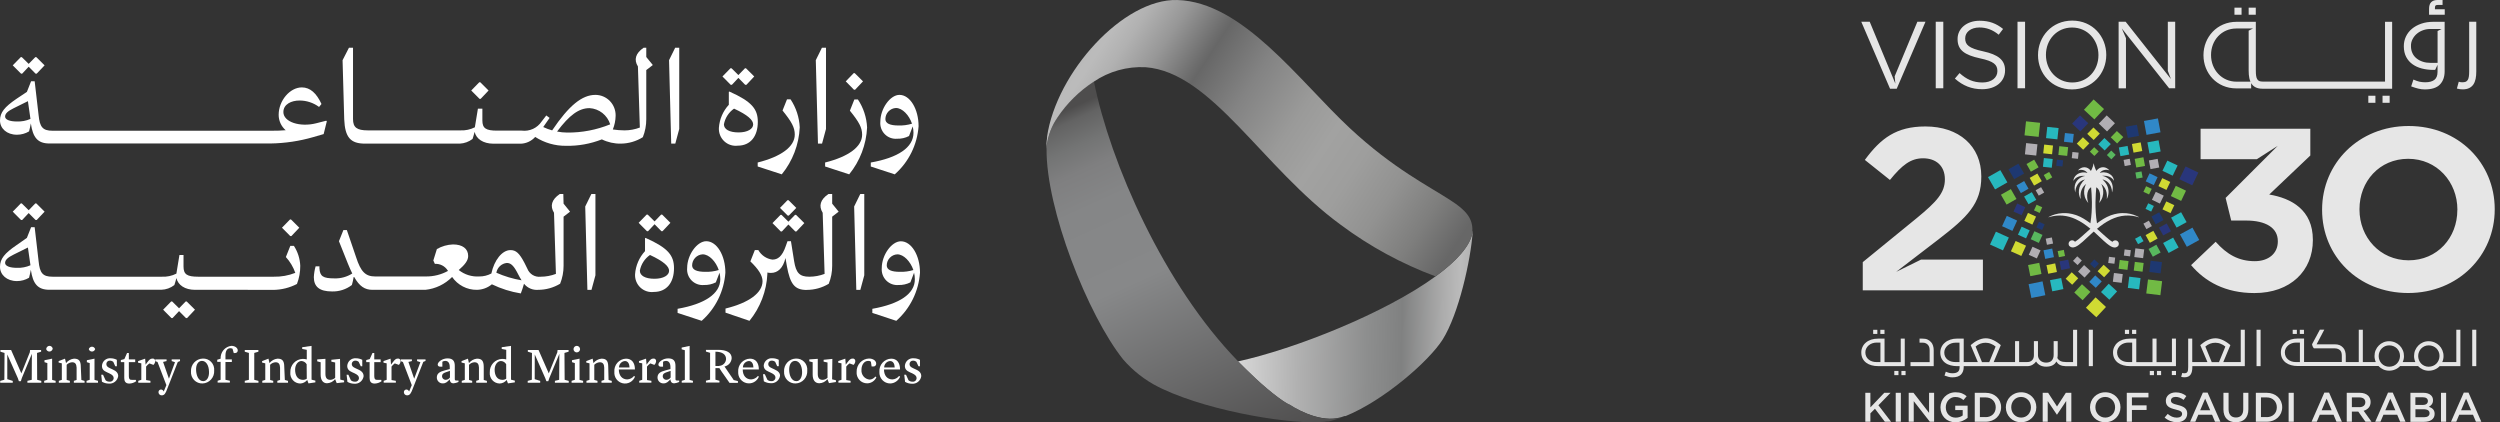 <svg width="296" height="50" viewBox="0 0 296 50" fill="none" xmlns="http://www.w3.org/2000/svg">
<rect x="0" y="0" width="296" height="50" fill="#333333" stroke="none"/>
<path d="M2.626 8.719L3.395 7.897L4.21 8.719H4.346L5.281 7.737L4.3 6.763H4.18L3.395 7.562L2.58 6.763H2.46L1.509 7.737L2.49 8.719H2.626Z" fill="white"/>
<path d="M2.007 15.952C2.511 15.952 3.007 15.816 3.44 15.556C3.531 15.236 3.591 14.917 3.652 14.612C3.893 16.302 4.482 16.988 5.847 16.988H32.035C33.754 16.962 35.462 16.706 37.113 16.226L38.32 15.876L38.697 14.353L38.622 14.292L37.43 14.597C35.514 15.084 33.552 14.444 33.552 13.272C33.552 12.328 34.518 11.902 35.453 11.902C36.289 11.897 37.104 12.164 37.777 12.663L38.064 12.313C37.475 11.034 36.721 10.348 35.74 10.348C34.322 10.348 32.994 11.917 32.994 13.592C32.993 13.939 33.067 14.282 33.21 14.597C33.354 14.912 33.563 15.193 33.824 15.419C33.326 15.465 32.737 15.48 32.088 15.48H6.217C5.04 15.48 4.708 15.023 4.572 13.653L4.104 9.618H3.682L3.184 10.881L1.947 11.704C0.543 12.663 0 13.318 0 14.262C0 15.206 0.8 15.952 2.007 15.952ZM1.615 12.815L3.305 11.978L3.606 14.079C3.103 14.301 2.556 14.405 2.007 14.384C1.162 14.384 0.604 14.17 0.604 13.805C0.604 13.44 0.936 13.15 1.615 12.815Z" fill="white"/>
<path d="M43.216 17.005H54.443C54.99 16.979 55.516 16.785 55.952 16.45C56.057 16.16 56.117 15.886 56.193 15.612C56.389 16.442 57.196 17.005 58.411 17.013H61.678C61.998 16.999 62.312 16.921 62.602 16.784C62.892 16.646 63.153 16.453 63.368 16.213C64.458 16.915 65.727 17.28 67.02 17.264C68.469 17.292 69.909 17.033 71.26 16.503C71.964 16.849 72.74 17.022 73.523 17.005C74.439 16.994 75.334 16.731 76.111 16.244C76.384 15.567 76.522 14.843 76.519 14.112V8.295L77.273 7.717V7.671L76.519 6.75V5.653H76.202C75.244 6.308 75.032 7.07 75.53 7.869L75.757 15.102C75.178 15.322 74.565 15.436 73.946 15.437C73.481 15.432 73.018 15.397 72.558 15.33C72.766 14.818 72.879 14.27 72.89 13.716C72.899 13.393 72.843 13.071 72.727 12.77C72.61 12.469 72.435 12.194 72.211 11.962C71.987 11.731 71.72 11.547 71.424 11.422C71.129 11.297 70.811 11.233 70.49 11.234C68.921 11.234 67.367 12.483 65.375 15.437C65.012 15.338 64.658 15.205 64.319 15.041L65.073 13.96L64.681 13.671L64.13 14.386C63.875 14.767 63.522 15.069 63.108 15.26C62.694 15.45 62.236 15.522 61.784 15.467H58.849C57.536 15.467 57.113 15.193 57.113 14.264V12.864H56.585L56.223 15.071C55.686 15.343 55.088 15.469 54.488 15.437H43.548C42.25 15.437 41.797 15.087 41.797 14.097V5.653H41.315L40.56 7.13L40.756 14.127C40.847 16.259 41.496 17.005 43.216 17.005ZM69.804 12.803C70.356 12.834 70.886 13.034 71.323 13.377C71.759 13.72 72.082 14.189 72.248 14.721C70.628 15.381 68.895 15.713 67.148 15.696C66.748 15.693 66.349 15.652 65.956 15.574C67.42 13.625 68.536 12.803 69.804 12.803Z" fill="white"/>
<path d="M56.911 11.704L57.846 10.715L56.866 9.74H56.745L55.794 10.715L56.775 11.704H56.911Z" fill="white"/>
<path d="M79.955 17.005L80.422 15.269V5.653H79.94L79.215 7.123L79.472 17.005H79.955Z" fill="white"/>
<path d="M86.654 10.044L87.424 9.222L88.231 10.044H88.374L89.302 9.055L88.321 8.08H88.208L87.424 8.887L86.609 8.08H86.488L85.538 9.055L86.518 10.044H86.654Z" fill="white"/>
<path d="M87.349 17.247C88.858 17.247 89.725 16.135 89.725 14.43C89.725 12.908 89.016 12.025 86.353 10.837L86.293 10.883V12.405C85.602 13.156 85.186 14.123 85.116 15.146C85.101 15.439 85.149 15.732 85.258 16.005C85.367 16.277 85.534 16.522 85.747 16.722C85.96 16.922 86.213 17.073 86.49 17.164C86.767 17.255 87.06 17.283 87.349 17.247ZM86.911 12.862C88.556 13.623 89.174 14.217 89.174 14.735C89.174 15.252 88.533 15.679 87.447 15.679C86.361 15.679 85.712 15.313 85.712 14.72C85.781 14.346 85.923 13.989 86.128 13.67C86.334 13.352 86.6 13.077 86.911 12.862Z" fill="white"/>
<path d="M89.71 19.24V19.712L92.562 20.641C93.847 19.068 94.593 17.119 94.689 15.083C94.634 13.897 94.259 12.749 93.603 11.763H93.18L92.652 13.088C93.739 14.428 94.101 15.098 94.101 15.935C94.101 17.352 92.516 18.539 89.71 19.24Z" fill="white"/>
<path d="M97.33 17.005L97.798 15.269V5.653H97.315L96.591 7.123L96.847 17.005H97.33Z" fill="white"/>
<path d="M102.664 15.099C102.609 13.913 102.233 12.765 101.578 11.78H101.155L100.627 13.105C101.714 14.444 102.076 15.114 102.076 15.952C102.076 17.353 100.499 18.541 97.692 19.241V19.713L100.544 20.642C101.821 19.071 102.564 17.128 102.664 15.099Z" fill="white"/>
<path d="M101.245 10.623L102.18 9.634L101.199 8.659H101.079L100.136 9.634L101.109 10.623H101.245Z" fill="white"/>
<path d="M108.76 14.948C108.76 12.908 107.749 11.233 106.496 11.233C105.395 11.233 104.233 12.863 104.233 14.4C104.206 14.672 104.239 14.946 104.33 15.203C104.42 15.459 104.566 15.693 104.756 15.886C104.946 16.08 105.177 16.229 105.43 16.322C105.684 16.415 105.955 16.45 106.225 16.425C106.712 16.441 107.195 16.331 107.628 16.106L108.065 14.964C108.126 15.213 108.157 15.469 108.156 15.725C108.156 17.461 106.315 18.679 103.101 19.242V19.715L105.938 20.643C107.585 19.194 108.599 17.148 108.76 14.948ZM106.383 14.857C105.402 14.857 104.829 14.629 104.829 14.096C104.832 13.758 104.964 13.433 105.197 13.19C105.43 12.946 105.746 12.802 106.081 12.786C106.836 12.786 107.635 13.624 107.982 14.644C107.464 14.803 106.924 14.875 106.383 14.857Z" fill="white"/>
<path d="M4.18 24.085L3.395 24.892L2.58 24.085H2.46L1.509 25.06L2.49 26.049H2.626L3.395 25.227L4.21 26.049H4.346L5.281 25.06L4.3 24.085H4.18Z" fill="white"/>
<path d="M22.105 35.694H21.984L21.199 36.501L20.385 35.694H20.264L19.314 36.668L20.294 37.658H20.43L21.199 36.836L22.014 37.658H22.15L23.085 36.668L22.105 35.694Z" fill="white"/>
<path d="M29.372 34.323H32.39C33.354 34.307 34.301 34.067 35.159 33.623C35.424 32.936 35.557 32.205 35.551 31.468C35.515 30.627 35.254 29.812 34.797 29.108H34.374L33.846 30.433C34.34 30.974 34.721 31.611 34.963 32.306C34.151 32.626 33.284 32.782 32.413 32.762H23.465C22.152 32.762 21.729 32.488 21.729 31.559V30.189H21.246L20.884 32.397C20.347 32.669 19.749 32.795 19.149 32.762H6.217C5.04 32.762 4.708 32.306 4.572 30.935L4.104 26.9H3.682L3.184 28.164L1.947 29.032C0.543 29.991 0 30.646 0 31.59C0 32.534 0.8 33.28 2.007 33.28C2.511 33.281 3.007 33.144 3.44 32.884C3.531 32.564 3.591 32.245 3.652 31.94C3.893 33.623 4.482 34.308 5.847 34.308H19.096C19.657 34.293 20.198 34.098 20.643 33.752C20.748 33.47 20.809 33.196 20.884 32.922C21.08 33.752 21.888 34.316 23.102 34.316H29.342L29.372 34.323ZM2.007 31.712C1.162 31.712 0.604 31.498 0.604 31.133C0.604 30.768 0.936 30.478 1.615 30.143L3.305 29.306L3.606 31.407C3.103 31.629 2.556 31.733 2.007 31.712Z" fill="white"/>
<path d="M33.385 26.961L34.366 27.95H34.502L35.437 26.961L34.456 25.986H34.336L33.385 26.961Z" fill="white"/>
<path d="M66.697 22.972H66.274C65.308 23.627 65.097 24.388 65.595 25.195L65.821 32.428C65.245 32.648 64.634 32.762 64.018 32.763C63.686 32.803 63.35 32.73 63.063 32.557C62.777 32.383 62.555 32.118 62.434 31.804L62.102 31.134C61.498 29.977 61.091 29.611 60.442 29.611C59.446 29.611 58.51 30.814 58.178 32.382C57.732 32.619 57.234 32.74 56.73 32.733C55.86 32.786 55 32.515 54.315 31.971C55.07 31.317 55.432 30.829 55.432 30.311C55.432 29.428 54.738 28.941 53.636 28.941C52.965 28.964 52.31 29.152 51.727 29.489L51.305 30.844L51.486 31.24C51.782 31.223 52.077 31.284 52.341 31.417C52.606 31.551 52.832 31.753 52.995 32.002L53.04 32.078C52.242 32.516 51.346 32.741 50.437 32.733H44.424C43.277 32.733 42.719 32.184 42.16 30.448L41.066 27.236H40.659L40.131 28.56L41.195 31.225C41.376 31.667 41.542 32.047 41.708 32.382C41.079 32.783 40.346 32.984 39.603 32.961C38.245 32.961 37.883 32.717 37.822 31.773V31.53H37.37C37.251 31.946 37.18 32.376 37.158 32.809C37.158 33.943 37.822 34.507 39.301 34.507C40.151 34.533 40.985 34.265 41.663 33.745C41.752 33.433 41.823 33.115 41.874 32.794H41.934C42.56 33.905 43.194 34.316 44.107 34.316H50.362C51.56 34.192 52.68 33.654 53.531 32.794C53.859 33.269 54.297 33.656 54.807 33.921C55.318 34.187 55.884 34.322 56.458 34.316C57.108 34.307 57.736 34.077 58.239 33.661C59.323 34.186 60.477 34.55 61.664 34.743C61.809 34.366 61.935 33.982 62.041 33.593C62.241 33.842 62.498 34.038 62.79 34.165C63.082 34.291 63.4 34.343 63.716 34.316C64.633 34.316 65.532 34.066 66.319 33.593C66.592 32.916 66.73 32.192 66.727 31.461V25.652L67.481 25.073V25.043L66.727 24.114L66.697 22.972ZM58.767 32.291C58.821 31.989 58.971 31.712 59.194 31.504C59.417 31.295 59.702 31.165 60.004 31.134C60.442 31.134 60.759 31.393 61.181 32.154L61.528 32.809C61.597 32.94 61.673 33.067 61.755 33.189C60.726 33.015 59.722 32.713 58.767 32.291Z" fill="white"/>
<path d="M70.031 34.323L70.499 32.595V22.972H70.016L69.291 24.449L69.548 34.323H70.031Z" fill="white"/>
<path d="M77.418 34.566C78.927 34.566 79.802 33.463 79.802 31.758C79.802 30.235 79.093 29.352 76.43 28.165L76.37 28.21V29.733C75.682 30.48 75.267 31.441 75.193 32.458C75.175 32.751 75.222 33.045 75.329 33.319C75.437 33.592 75.603 33.838 75.815 34.039C76.028 34.24 76.282 34.392 76.559 34.483C76.836 34.574 77.129 34.603 77.418 34.566ZM76.958 30.189C78.595 30.951 79.221 31.544 79.221 32.062C79.221 32.58 78.573 33.006 77.486 33.006C76.4 33.006 75.759 32.641 75.759 32.047C75.828 31.673 75.969 31.316 76.175 30.998C76.381 30.679 76.647 30.404 76.958 30.189Z" fill="white"/>
<path d="M76.564 25.407L75.614 26.382L76.594 27.371H76.73L77.5 26.549L78.307 27.371H78.443L79.378 26.382L78.397 25.407H78.277L77.5 26.214L76.685 25.407H76.564Z" fill="white"/>
<path d="M83.622 28.56C82.521 28.56 81.359 30.189 81.359 31.727C81.333 31.998 81.367 32.271 81.458 32.527C81.549 32.783 81.695 33.015 81.885 33.208C82.075 33.401 82.305 33.549 82.558 33.641C82.812 33.734 83.082 33.769 83.35 33.745C83.837 33.76 84.319 33.652 84.754 33.432L85.191 32.291C85.252 32.54 85.282 32.795 85.282 33.052C85.282 34.78 83.441 35.998 80.227 36.562V37.049L83.079 37.985C84.722 36.532 85.73 34.483 85.885 32.283C85.885 30.235 84.874 28.56 83.622 28.56ZM83.501 32.184C82.521 32.184 81.947 31.956 81.947 31.423C81.951 31.084 82.082 30.76 82.315 30.517C82.548 30.273 82.865 30.129 83.2 30.113C83.954 30.113 84.754 30.951 85.101 31.971C84.583 32.13 84.043 32.202 83.501 32.184Z" fill="white"/>
<path d="M93.39 25.529L94.28 24.616L93.36 23.702H93.239L92.349 24.616L93.269 25.529H93.39Z" fill="white"/>
<path d="M94.13 25.44L93.346 26.247L92.531 25.44H92.41L91.46 26.414L92.441 27.404H92.576L93.346 26.582L94.16 27.404H94.296L95.232 26.414L94.251 25.44H94.13Z" fill="white"/>
<path d="M95.527 34.323C96.441 34.322 97.338 34.072 98.123 33.6C98.395 32.923 98.533 32.199 98.53 31.468V25.652L99.284 25.073V25.043L98.53 24.114V22.972H98.085C97.119 23.627 96.908 24.388 97.406 25.195L97.632 32.428C97.053 32.648 96.44 32.761 95.822 32.763C94.66 32.763 94.252 32.306 94.026 30.935L93.649 28.56H93.241L93.045 29.108C92.608 30.402 92.064 30.738 91.446 30.738C91.102 30.691 90.773 30.564 90.486 30.369C90.198 30.174 89.959 29.914 89.786 29.611H89.371L88.843 30.951C89.816 31.88 90.284 32.626 90.284 33.295C90.284 34.658 88.707 35.846 85.9 36.531V37.019L88.737 37.985C90.016 36.413 90.76 34.467 90.857 32.435V32.268C90.996 32.299 91.138 32.314 91.28 32.313C92.079 32.313 92.713 31.765 93 30.547L93.166 31.506C93.558 33.653 94.086 34.331 95.52 34.331L95.527 34.323Z" fill="white"/>
<path d="M102.33 32.595V22.972H101.855L101.131 24.449L101.387 34.323H101.863L102.33 32.595Z" fill="white"/>
<path d="M103.285 36.562V37.05L106.121 37.986C107.764 36.532 108.773 34.483 108.928 32.284C108.928 30.243 107.917 28.568 106.665 28.568C105.563 28.568 104.401 30.198 104.401 31.735C104.377 32.005 104.412 32.276 104.503 32.531C104.594 32.785 104.739 33.016 104.928 33.208C105.117 33.4 105.346 33.547 105.598 33.64C105.85 33.733 106.118 33.769 106.385 33.745C106.872 33.76 107.354 33.653 107.789 33.433L108.226 32.291C108.287 32.54 108.317 32.796 108.317 33.053C108.34 34.781 106.499 35.999 103.285 36.562ZM106.544 32.185C105.563 32.185 104.99 31.956 104.99 31.423C104.993 31.085 105.125 30.761 105.358 30.517C105.591 30.274 105.907 30.129 106.242 30.114C106.997 30.114 107.796 30.951 108.143 31.971C107.625 32.13 107.085 32.203 106.544 32.185Z" fill="white"/>
<path d="M4.385 41.787L4.867 41.642V41.437H3.562L3.532 41.711L2.529 44.208L1.314 41.437H0.047V41.642L0.537 41.787L0.515 44.961L0.024 45.098V45.312H1.51V45.098L0.862 44.893V41.97L2.114 44.779L2.235 45.136H2.469L2.582 44.771L3.774 41.894L3.758 44.969L3.245 45.091V45.312H4.89V45.098L4.4 44.969L4.385 41.787Z" fill="white"/>
<path d="M6.172 42.465L5.267 42.648V42.883L5.606 42.99V44.969L5.229 45.091V45.312H6.587V45.091L6.172 44.977V42.465Z" fill="white"/>
<path d="M6.247 41.336C6.245 41.233 6.204 41.136 6.132 41.063C6.06 40.991 5.963 40.95 5.862 40.947C5.76 40.949 5.662 40.991 5.589 41.063C5.516 41.135 5.474 41.233 5.47 41.336C5.493 41.419 5.543 41.491 5.611 41.543C5.679 41.595 5.762 41.623 5.847 41.623C5.932 41.623 6.015 41.595 6.083 41.543C6.151 41.491 6.201 41.419 6.224 41.336H6.247Z" fill="white"/>
<path d="M9.568 43.447C9.568 42.686 9.311 42.465 8.76 42.465C8.576 42.484 8.398 42.541 8.236 42.631C8.074 42.722 7.932 42.843 7.817 42.99L7.697 42.465L6.942 42.754V42.929L7.32 43.02V44.977L6.965 45.091V45.312H8.27V45.091L7.893 44.984V43.188C8.065 43.012 8.296 42.906 8.542 42.891C8.919 42.891 9.047 43.12 9.07 43.523V44.984L8.745 45.091V45.312H10.013V45.099L9.635 44.984L9.568 43.447Z" fill="white"/>
<path d="M11.189 42.465L10.284 42.648V42.883L10.623 42.99V44.969L10.246 45.091V45.312H11.604V45.091L11.189 44.977V42.465Z" fill="white"/>
<path d="M11.266 41.336C11.242 41.254 11.193 41.181 11.125 41.129C11.057 41.077 10.974 41.049 10.888 41.049C10.803 41.049 10.72 41.077 10.652 41.129C10.584 41.181 10.535 41.254 10.511 41.336C10.535 41.419 10.584 41.492 10.652 41.544C10.72 41.596 10.803 41.623 10.888 41.623C10.974 41.623 11.057 41.596 11.125 41.544C11.193 41.492 11.242 41.419 11.266 41.336Z" fill="white"/>
<path d="M13.308 43.728L13.044 43.606C12.697 43.453 12.591 43.316 12.591 43.096C12.591 43.041 12.602 42.987 12.624 42.937C12.645 42.887 12.677 42.842 12.717 42.804C12.756 42.767 12.803 42.739 12.854 42.721C12.905 42.703 12.96 42.696 13.014 42.7C13.159 42.701 13.3 42.752 13.414 42.845L13.647 43.362H13.836V42.601C13.602 42.481 13.344 42.418 13.082 42.418C12.957 42.409 12.831 42.425 12.712 42.465C12.593 42.506 12.483 42.569 12.389 42.653C12.295 42.737 12.218 42.839 12.164 42.952C12.109 43.066 12.078 43.19 12.071 43.316C12.071 43.69 12.252 43.903 12.667 44.078L12.916 44.192C13.331 44.382 13.459 44.55 13.459 44.77C13.456 44.831 13.441 44.891 13.414 44.946C13.388 45 13.35 45.049 13.304 45.088C13.258 45.127 13.205 45.157 13.147 45.174C13.089 45.191 13.028 45.197 12.969 45.189C12.797 45.198 12.629 45.138 12.501 45.022L12.199 44.367H11.988L12.071 45.197C12.314 45.338 12.59 45.414 12.87 45.417C13.134 45.444 13.398 45.367 13.607 45.203C13.816 45.038 13.955 44.799 13.994 44.535C13.994 44.207 13.821 43.948 13.308 43.728Z" fill="white"/>
<path d="M15.647 44.974C15.429 44.974 15.255 44.974 15.255 44.487V42.873H16.009V42.553H15.255V41.792H15.044L14.727 42.515L14.305 42.629V42.88H14.712V44.753C14.712 45.126 14.84 45.415 15.316 45.415C15.605 45.404 15.885 45.309 16.123 45.141L16.077 44.974C15.934 44.983 15.791 44.983 15.647 44.974Z" fill="white"/>
<path d="M18.023 42.458C17.804 42.458 17.661 42.602 17.45 42.884L17.238 43.173L17.186 42.465L16.348 42.754V42.945L16.733 43.021V44.969L16.371 45.091V45.312H17.812V45.091L17.299 45V43.401C17.411 43.259 17.543 43.133 17.691 43.028L18.166 43.203C18.286 43.092 18.361 42.941 18.377 42.777C18.384 42.73 18.379 42.682 18.362 42.638C18.346 42.593 18.319 42.554 18.284 42.522C18.249 42.491 18.207 42.468 18.162 42.457C18.116 42.446 18.068 42.446 18.023 42.458Z" fill="white"/>
<path d="M20.326 42.752L20.718 42.882L20.002 44.838L19.308 42.851L19.722 42.752V42.554H18.387V42.76L18.651 42.859L19.7 45.599L19.383 46.36C19.361 46.294 19.32 46.235 19.265 46.191C19.21 46.148 19.143 46.122 19.074 46.117C19.031 46.116 18.989 46.123 18.95 46.14C18.911 46.156 18.876 46.18 18.847 46.211C18.818 46.242 18.795 46.279 18.781 46.319C18.767 46.359 18.761 46.402 18.764 46.444C18.765 46.494 18.776 46.543 18.796 46.588C18.816 46.633 18.845 46.674 18.881 46.708C18.916 46.742 18.959 46.769 19.005 46.786C19.051 46.804 19.1 46.812 19.149 46.809C19.466 46.809 19.609 46.574 19.798 46.048L21.05 42.859L21.314 42.752V42.554H20.326V42.752Z" fill="white"/>
<path d="M23.985 42.456C23.795 42.464 23.609 42.509 23.437 42.59C23.265 42.671 23.111 42.786 22.983 42.928C22.855 43.069 22.757 43.235 22.693 43.415C22.63 43.596 22.602 43.787 22.612 43.978C22.599 44.165 22.625 44.353 22.689 44.529C22.753 44.705 22.853 44.865 22.983 45C23.113 45.134 23.269 45.239 23.442 45.309C23.614 45.378 23.799 45.41 23.985 45.402C24.175 45.395 24.362 45.35 24.534 45.269C24.706 45.189 24.861 45.074 24.989 44.932C25.117 44.79 25.216 44.624 25.279 44.443C25.342 44.263 25.369 44.071 25.358 43.879C25.376 43.691 25.353 43.501 25.291 43.323C25.229 43.145 25.129 42.982 24.998 42.846C24.868 42.711 24.709 42.606 24.534 42.538C24.359 42.471 24.172 42.443 23.985 42.456ZM24.068 45.128C23.495 45.128 23.238 44.458 23.216 43.811C23.193 43.164 23.465 42.737 23.91 42.73C24.355 42.722 24.739 43.202 24.747 44.032C24.77 44.648 24.506 45.12 24.068 45.128Z" fill="white"/>
<path d="M27.388 40.947C27.025 40.991 26.692 41.173 26.456 41.456C26.221 41.739 26.101 42.101 26.121 42.47L25.721 42.592V42.843H26.121V44.967L25.767 45.081V45.302H27.215V45.081L26.694 44.967V42.858H27.449V42.554H26.694V42.097C26.694 41.45 26.958 41.229 27.275 41.229C27.364 41.231 27.451 41.252 27.532 41.29L27.675 41.8C27.725 41.809 27.776 41.809 27.826 41.8C27.869 41.803 27.913 41.797 27.954 41.782C27.995 41.767 28.032 41.743 28.063 41.712C28.094 41.681 28.117 41.643 28.133 41.602C28.148 41.561 28.154 41.517 28.15 41.473C28.15 41.229 27.864 40.947 27.388 40.947Z" fill="white"/>
<path d="M30.104 41.787L30.594 41.642V41.437H28.98V41.642L29.47 41.787V44.969L28.98 45.091V45.312H30.602V45.098L30.104 44.969V41.787Z" fill="white"/>
<path d="M33.657 43.447C33.657 42.686 33.4 42.465 32.85 42.465C32.666 42.484 32.488 42.541 32.326 42.631C32.164 42.722 32.021 42.843 31.907 42.99L31.786 42.465L31.032 42.754V42.929L31.409 43.02V44.977L31.054 45.091V45.312H32.352V45.091L31.982 44.984V43.188C32.154 43.01 32.385 42.904 32.631 42.891C33.008 42.891 33.136 43.12 33.159 43.523V44.984L32.835 45.091V45.312H34.102V45.099L33.725 44.984L33.657 43.447Z" fill="white"/>
<path d="M36.888 40.955L35.779 41.108V41.313L36.322 41.42V42.554C36.164 42.512 36.002 42.492 35.839 42.493C35.64 42.499 35.443 42.545 35.261 42.628C35.08 42.711 34.916 42.829 34.78 42.977C34.644 43.124 34.538 43.297 34.468 43.486C34.399 43.674 34.367 43.875 34.376 44.076C34.358 44.242 34.374 44.41 34.424 44.569C34.474 44.728 34.556 44.875 34.666 45.001C34.775 45.126 34.909 45.227 35.059 45.297C35.209 45.367 35.372 45.405 35.537 45.409C35.698 45.403 35.856 45.362 36.001 45.29C36.145 45.218 36.272 45.115 36.375 44.99L36.526 45.393L37.34 45.272V45.066L36.888 44.952V40.955ZM36.322 44.838C36.188 44.928 36.03 44.976 35.869 44.975C35.183 44.975 34.941 44.373 34.941 43.772C34.941 43.171 35.288 42.744 35.696 42.744C35.821 42.752 35.942 42.79 36.049 42.856C36.156 42.923 36.244 43.015 36.307 43.125L36.322 44.838Z" fill="white"/>
<path d="M40.259 42.493L39.233 42.599V42.82L39.685 42.919V44.731C39.53 44.88 39.326 44.966 39.112 44.974C38.727 44.974 38.539 44.761 38.531 44.297V42.485L37.558 42.554V42.782L37.965 42.889V44.358C37.965 45.028 38.26 45.378 38.72 45.378C38.905 45.371 39.086 45.324 39.251 45.24C39.417 45.156 39.562 45.037 39.678 44.891L39.866 45.363L40.742 45.264V45.051L40.289 44.944L40.259 42.493Z" fill="white"/>
<path d="M42.372 43.728L42.108 43.606C41.761 43.454 41.648 43.317 41.648 43.096C41.649 43.041 41.661 42.987 41.683 42.937C41.706 42.887 41.738 42.842 41.778 42.805C41.819 42.768 41.866 42.739 41.918 42.721C41.969 42.703 42.024 42.696 42.078 42.7C42.222 42.7 42.361 42.751 42.47 42.845L42.712 43.363H42.893V42.602C42.66 42.481 42.401 42.418 42.139 42.419C42.012 42.408 41.886 42.424 41.765 42.463C41.645 42.503 41.534 42.567 41.438 42.65C41.343 42.734 41.265 42.836 41.209 42.951C41.153 43.065 41.12 43.19 41.112 43.317C41.112 43.69 41.301 43.903 41.709 44.078L41.965 44.193C42.372 44.383 42.501 44.55 42.501 44.771C42.499 44.831 42.485 44.891 42.459 44.946C42.433 45 42.396 45.049 42.351 45.088C42.306 45.128 42.252 45.157 42.195 45.175C42.138 45.192 42.077 45.197 42.018 45.19C41.844 45.197 41.674 45.137 41.542 45.022L41.248 44.368H41.037L41.135 45.213C41.379 45.353 41.654 45.429 41.935 45.433C42.197 45.458 42.459 45.38 42.667 45.216C42.874 45.051 43.012 44.813 43.051 44.55C43.051 44.208 42.885 43.949 42.372 43.728Z" fill="white"/>
<path d="M44.705 44.974C44.486 44.974 44.313 44.974 44.313 44.487V42.873H45.067V42.553H44.313V41.792H44.102L43.777 42.515L43.362 42.629V42.88H43.762V44.753C43.762 45.126 43.89 45.415 44.366 45.415C44.655 45.404 44.935 45.309 45.173 45.141L45.135 44.974C44.992 44.982 44.848 44.982 44.705 44.974Z" fill="white"/>
<path d="M47.08 42.456C46.869 42.456 46.726 42.6 46.515 42.882L46.296 43.171L46.243 42.463L45.406 42.752V42.943L45.783 43.019V44.968L45.428 45.09V45.31H46.869V45.09L46.356 44.998V43.4C46.466 43.257 46.596 43.132 46.741 43.026L47.224 43.202C47.341 43.089 47.413 42.938 47.427 42.775C47.433 42.729 47.428 42.682 47.412 42.639C47.397 42.595 47.37 42.556 47.337 42.524C47.302 42.493 47.261 42.47 47.217 42.458C47.172 42.446 47.125 42.445 47.08 42.456Z" fill="white"/>
<path d="M49.38 42.752L49.772 42.882L49.04 44.838L48.354 42.851L48.769 42.752V42.554H47.441V42.76L47.705 42.859L48.754 45.599L48.437 46.36C48.416 46.293 48.375 46.234 48.319 46.19C48.264 46.147 48.197 46.121 48.127 46.117C48.085 46.116 48.043 46.123 48.004 46.14C47.965 46.156 47.93 46.18 47.901 46.211C47.871 46.242 47.849 46.279 47.835 46.319C47.821 46.359 47.815 46.402 47.818 46.444C47.819 46.494 47.83 46.543 47.85 46.588C47.87 46.633 47.898 46.674 47.934 46.708C47.97 46.742 48.012 46.769 48.059 46.786C48.105 46.804 48.154 46.812 48.203 46.809C48.52 46.809 48.663 46.574 48.859 46.048L50.119 42.843L50.383 42.737V42.554H49.38V42.752Z" fill="white"/>
<path d="M53.847 44.876V43.315C53.847 42.721 53.598 42.432 52.98 42.432C52.361 42.432 51.825 42.866 51.825 43.155C51.825 43.315 51.931 43.414 52.12 43.414C52.205 43.424 52.291 43.424 52.376 43.414V42.828C52.479 42.766 52.596 42.732 52.715 42.729C53.04 42.729 53.236 42.95 53.251 43.414V43.696L52.648 43.856C52.059 44.008 51.72 44.221 51.72 44.693C51.719 44.787 51.736 44.879 51.772 44.966C51.807 45.052 51.86 45.131 51.926 45.196C51.992 45.261 52.071 45.313 52.157 45.347C52.244 45.38 52.336 45.396 52.429 45.393C52.806 45.393 52.957 45.211 53.251 44.914C53.251 45.173 53.387 45.386 53.696 45.386C53.9 45.366 54.099 45.312 54.285 45.226V45.051H54.013C53.885 45.051 53.847 45.005 53.847 44.876ZM53.274 44.693C53.222 44.774 53.152 44.841 53.069 44.888C52.986 44.936 52.894 44.963 52.798 44.967C52.739 44.972 52.678 44.965 52.622 44.945C52.565 44.925 52.513 44.893 52.469 44.851C52.426 44.81 52.392 44.759 52.369 44.703C52.346 44.647 52.336 44.586 52.338 44.526C52.338 44.289 52.497 44.175 52.783 44.076L53.274 43.909V44.693Z" fill="white"/>
<path d="M57.274 43.447C57.274 42.686 57.017 42.465 56.466 42.465C56.282 42.484 56.104 42.541 55.942 42.631C55.781 42.722 55.638 42.843 55.523 42.99L55.403 42.465L54.648 42.754V42.929L55.033 43.02V44.977L54.671 45.091V45.312H55.908V45.091L55.531 44.984V43.188C55.704 43.012 55.935 42.906 56.18 42.891C56.557 42.891 56.693 43.12 56.708 43.523V44.984L56.383 45.091V45.312H57.651V45.099L57.274 44.984V43.447Z" fill="white"/>
<path d="M60.504 40.955L59.402 41.108V41.313L59.938 41.42V42.554C59.781 42.512 59.618 42.492 59.455 42.493C59.256 42.499 59.059 42.545 58.878 42.628C58.696 42.711 58.532 42.829 58.396 42.977C58.26 43.124 58.154 43.297 58.085 43.486C58.015 43.674 57.984 43.875 57.992 44.076C57.974 44.242 57.991 44.41 58.041 44.569C58.09 44.728 58.173 44.875 58.282 45.001C58.391 45.126 58.525 45.227 58.675 45.297C58.825 45.367 58.988 45.405 59.154 45.409C59.315 45.403 59.473 45.363 59.617 45.291C59.761 45.218 59.889 45.116 59.991 44.99L60.142 45.393L60.956 45.272V45.066L60.504 44.952V40.955ZM59.938 44.838C59.804 44.928 59.647 44.976 59.485 44.975C58.799 44.975 58.565 44.373 58.565 43.772C58.565 43.171 58.912 42.744 59.319 42.744C59.445 42.752 59.566 42.79 59.673 42.856C59.779 42.923 59.868 43.015 59.931 43.125L59.938 44.838Z" fill="white"/>
<path d="M66.832 41.787L67.322 41.642V41.437H66.017L65.987 41.711L64.976 44.208L63.762 41.437H62.495V41.642L62.985 41.787L62.97 44.961L62.48 45.098V45.312H63.958V45.098L63.309 44.893L63.317 41.97L64.561 44.779L64.69 45.136H64.916L65.037 44.771L66.229 41.894L66.206 44.969L65.701 45.091V45.312H67.338V45.098L66.855 44.969L66.832 41.787Z" fill="white"/>
<path d="M67.904 41.336C67.904 41.439 67.945 41.537 68.017 41.61C68.089 41.683 68.187 41.724 68.289 41.724C68.392 41.724 68.49 41.683 68.564 41.611C68.637 41.538 68.679 41.439 68.681 41.336C68.677 41.233 68.635 41.135 68.562 41.063C68.489 40.991 68.391 40.949 68.289 40.947C68.188 40.95 68.091 40.991 68.019 41.063C67.947 41.136 67.906 41.233 67.904 41.336Z" fill="white"/>
<path d="M68.619 42.465L67.722 42.648V42.883L68.061 42.99V44.969L67.676 45.091V45.312H69.042V45.091L68.619 44.977V42.465Z" fill="white"/>
<path d="M72.016 43.447C72.016 42.686 71.76 42.465 71.209 42.465C71.025 42.484 70.847 42.541 70.685 42.631C70.523 42.722 70.381 42.843 70.266 42.99L70.168 42.465L69.414 42.754V42.929L69.798 43.02V44.977L69.436 45.091V45.312H70.741V45.091L70.364 44.984V43.188C70.537 43.012 70.768 42.906 71.013 42.891C71.39 42.891 71.526 43.12 71.541 43.523V44.984L71.216 45.091V45.312H72.431V45.099L72.054 44.984L72.016 43.447Z" fill="white"/>
<path d="M74.271 44.924C73.683 44.924 73.268 44.49 73.268 43.744H75.176C75.176 42.944 74.799 42.465 74.12 42.465C73.926 42.471 73.735 42.518 73.559 42.601C73.383 42.684 73.225 42.803 73.096 42.95C72.967 43.096 72.869 43.268 72.808 43.454C72.746 43.641 72.723 43.837 72.74 44.033C72.716 44.339 72.802 44.643 72.983 44.889C73.163 45.136 73.425 45.31 73.721 45.378C74.017 45.446 74.328 45.405 74.596 45.261C74.865 45.118 75.073 44.882 75.184 44.596L75.07 44.513C74.973 44.633 74.851 44.732 74.713 44.803C74.576 44.873 74.425 44.915 74.271 44.924ZM73.992 42.746C74.361 42.746 74.527 43.097 74.535 43.508H73.29C73.29 43.315 73.362 43.129 73.492 42.987C73.622 42.846 73.801 42.76 73.992 42.746Z" fill="white"/>
<path d="M77.337 42.456C77.118 42.456 76.974 42.6 76.771 42.882L76.552 43.171L76.492 42.463L75.654 42.752V42.943L76.039 43.019V44.968L75.684 45.09V45.31H77.125V45.09L76.605 44.998V43.4C76.719 43.259 76.851 43.133 76.997 43.026L77.472 43.202C77.594 43.092 77.67 42.94 77.683 42.775C77.689 42.729 77.684 42.682 77.668 42.639C77.653 42.595 77.627 42.556 77.593 42.524C77.558 42.493 77.517 42.47 77.473 42.458C77.428 42.446 77.382 42.445 77.337 42.456Z" fill="white"/>
<path d="M79.976 44.876V43.315C79.976 42.721 79.728 42.432 79.109 42.432C78.49 42.432 77.955 42.866 77.955 43.155C77.955 43.315 78.06 43.414 78.249 43.414C78.334 43.423 78.42 43.423 78.505 43.414V42.828C78.608 42.766 78.725 42.732 78.845 42.729C79.162 42.729 79.365 42.95 79.38 43.414V43.696L78.777 43.856C78.189 44.008 77.849 44.221 77.849 44.693C77.848 44.787 77.866 44.879 77.901 44.966C77.937 45.052 77.989 45.131 78.055 45.196C78.122 45.261 78.2 45.313 78.287 45.347C78.373 45.38 78.466 45.396 78.558 45.393C78.935 45.393 79.086 45.211 79.38 44.914C79.38 45.173 79.516 45.386 79.826 45.386C80.029 45.366 80.228 45.312 80.414 45.226V45.051H80.142C80.022 45.051 79.976 45.005 79.976 44.876ZM79.403 44.693C79.351 44.774 79.281 44.841 79.198 44.888C79.116 44.936 79.023 44.963 78.928 44.967C78.868 44.972 78.808 44.965 78.751 44.945C78.694 44.925 78.642 44.893 78.599 44.851C78.555 44.81 78.521 44.759 78.498 44.703C78.476 44.647 78.465 44.586 78.468 44.526C78.468 44.289 78.626 44.175 78.913 44.076L79.403 43.909V44.693Z" fill="white"/>
<path d="M81.651 40.955L80.708 41.153V41.359L81.085 41.465V44.975L80.716 45.089V45.31H82.043V45.089L81.651 44.982V40.955Z" fill="white"/>
<path d="M85.779 43.393C86.01 43.346 86.22 43.222 86.374 43.042C86.529 42.861 86.619 42.634 86.631 42.396C86.631 41.779 86.065 41.406 84.979 41.421H83.584V41.627L84.074 41.772V44.953L83.584 45.075V45.296H85.183V45.083L84.707 44.953V43.583H85.175L85.417 43.964L86.375 45.334H87.37V45.121L86.873 44.999L85.779 43.393ZM85.153 43.332H84.707V41.642C85.515 41.642 85.967 41.962 85.967 42.517C85.954 42.729 85.864 42.928 85.713 43.076C85.562 43.224 85.362 43.31 85.153 43.317V43.332Z" fill="white"/>
<path d="M88.941 44.924C88.353 44.924 87.938 44.49 87.938 43.744H89.846C89.846 42.944 89.469 42.465 88.79 42.465C88.595 42.471 88.404 42.518 88.228 42.601C88.051 42.684 87.893 42.803 87.764 42.949C87.634 43.096 87.535 43.267 87.473 43.454C87.411 43.64 87.387 43.837 87.402 44.033C87.385 44.337 87.475 44.637 87.656 44.88C87.837 45.123 88.098 45.293 88.392 45.361C88.686 45.428 88.994 45.389 89.261 45.249C89.529 45.109 89.739 44.877 89.854 44.596L89.74 44.513C89.643 44.633 89.521 44.732 89.383 44.803C89.246 44.873 89.095 44.915 88.941 44.924ZM88.662 42.746C89.031 42.746 89.197 43.097 89.205 43.508H87.96C87.96 43.315 88.032 43.129 88.162 42.987C88.292 42.846 88.471 42.76 88.662 42.746Z" fill="white"/>
<path d="M91.677 43.726L91.413 43.604C91.067 43.452 90.961 43.315 90.961 43.094C90.961 43.039 90.972 42.985 90.993 42.935C91.015 42.885 91.046 42.84 91.086 42.803C91.126 42.766 91.173 42.737 91.224 42.719C91.275 42.701 91.329 42.694 91.383 42.698C91.529 42.699 91.67 42.75 91.783 42.843L92.017 43.36H92.206V42.599C91.972 42.479 91.713 42.416 91.451 42.416C91.206 42.393 90.961 42.467 90.769 42.624C90.577 42.78 90.454 43.007 90.425 43.254C90.425 43.627 90.606 43.84 91.021 44.015L91.27 44.129C91.685 44.319 91.813 44.487 91.813 44.708C91.811 44.769 91.796 44.828 91.769 44.883C91.742 44.937 91.705 44.986 91.659 45.025C91.613 45.065 91.559 45.094 91.501 45.111C91.444 45.129 91.383 45.134 91.323 45.126C91.151 45.135 90.983 45.075 90.855 44.959L90.553 44.304H90.342L90.44 45.149C90.684 45.29 90.959 45.366 91.24 45.37C91.503 45.396 91.766 45.319 91.974 45.154C92.182 44.99 92.319 44.751 92.356 44.487C92.356 44.205 92.191 43.947 91.677 43.726Z" fill="white"/>
<path d="M94.207 42.456C94.017 42.464 93.831 42.509 93.659 42.59C93.487 42.671 93.333 42.786 93.205 42.928C93.077 43.069 92.979 43.235 92.915 43.415C92.851 43.596 92.824 43.787 92.834 43.978C92.821 44.165 92.847 44.353 92.911 44.529C92.975 44.705 93.075 44.865 93.205 45C93.334 45.134 93.49 45.239 93.663 45.309C93.836 45.378 94.021 45.41 94.207 45.402C94.397 45.395 94.583 45.35 94.756 45.269C94.928 45.189 95.083 45.074 95.211 44.932C95.339 44.79 95.437 44.624 95.501 44.443C95.564 44.263 95.591 44.071 95.58 43.879C95.598 43.691 95.575 43.501 95.513 43.323C95.451 43.145 95.351 42.982 95.22 42.846C95.089 42.711 94.931 42.606 94.756 42.538C94.581 42.471 94.394 42.443 94.207 42.456ZM94.29 45.128C93.716 45.128 93.452 44.458 93.437 43.811C93.422 43.164 93.686 42.737 94.131 42.73C94.576 42.722 94.954 43.202 94.969 44.032C94.984 44.648 94.72 45.12 94.312 45.128H94.29Z" fill="white"/>
<path d="M98.551 42.493L97.518 42.599V42.82L97.978 42.919V44.731C97.821 44.878 97.618 44.964 97.404 44.974C97.02 44.974 96.831 44.761 96.824 44.297V42.485L95.82 42.554V42.782L96.22 42.889V44.358C96.22 45.028 96.522 45.378 97.012 45.378C97.197 45.371 97.379 45.324 97.544 45.24C97.709 45.156 97.855 45.037 97.97 44.891L98.151 45.363L98.974 45.233V45.02L98.521 44.914L98.551 42.493Z" fill="white"/>
<path d="M100.921 42.456C100.71 42.456 100.567 42.6 100.355 42.882L100.137 43.171L100.084 42.463L99.247 42.752V42.943L99.631 43.019V44.968L99.269 45.09V45.31H100.71V45.09L100.197 44.998V43.4C100.307 43.257 100.437 43.132 100.582 43.026L101.065 43.202C101.182 43.089 101.254 42.938 101.268 42.775C101.274 42.729 101.269 42.682 101.253 42.639C101.237 42.595 101.211 42.556 101.177 42.524C101.143 42.493 101.102 42.47 101.058 42.458C101.013 42.446 100.966 42.445 100.921 42.456Z" fill="white"/>
<path d="M102.98 44.945C102.838 44.935 102.699 44.896 102.573 44.831C102.446 44.765 102.333 44.675 102.242 44.565C102.151 44.455 102.082 44.327 102.04 44.19C101.998 44.053 101.984 43.908 101.999 43.766C101.999 43.195 102.323 42.73 102.791 42.73C102.906 42.72 103.022 42.753 103.115 42.822L103.198 43.392C103.271 43.397 103.344 43.397 103.417 43.392C103.461 43.394 103.505 43.386 103.546 43.368C103.587 43.352 103.624 43.326 103.654 43.294C103.685 43.261 103.709 43.223 103.724 43.181C103.739 43.139 103.745 43.094 103.741 43.05C103.741 42.723 103.387 42.449 102.889 42.449C102.691 42.455 102.496 42.5 102.315 42.582C102.134 42.664 101.971 42.781 101.835 42.927C101.699 43.072 101.593 43.243 101.523 43.431C101.453 43.618 101.42 43.817 101.426 44.017C101.41 44.192 101.43 44.368 101.486 44.534C101.542 44.701 101.632 44.853 101.75 44.983C101.868 45.112 102.012 45.214 102.171 45.284C102.331 45.354 102.504 45.389 102.678 45.387C102.908 45.384 103.132 45.316 103.324 45.189C103.517 45.062 103.669 44.883 103.764 44.671L103.643 44.58C103.564 44.685 103.464 44.771 103.35 44.834C103.236 44.897 103.109 44.935 102.98 44.945Z" fill="white"/>
<path d="M105.668 44.924C105.072 44.924 104.664 44.49 104.664 43.744H106.565C106.565 42.944 106.188 42.465 105.517 42.465C105.321 42.47 105.129 42.516 104.952 42.599C104.775 42.682 104.616 42.8 104.486 42.947C104.355 43.093 104.255 43.265 104.193 43.452C104.13 43.639 104.106 43.836 104.121 44.033C104.111 44.209 104.136 44.386 104.196 44.552C104.256 44.718 104.349 44.869 104.469 44.998C104.589 45.126 104.734 45.228 104.895 45.298C105.055 45.368 105.229 45.403 105.404 45.403C105.655 45.396 105.898 45.316 106.105 45.172C106.313 45.029 106.475 44.83 106.573 44.596L106.452 44.513C106.357 44.632 106.238 44.731 106.103 44.802C105.968 44.872 105.82 44.914 105.668 44.924ZM105.381 42.746C105.758 42.746 105.924 43.097 105.932 43.508H104.687C104.686 43.316 104.757 43.131 104.886 42.99C105.015 42.849 105.192 42.762 105.381 42.746Z" fill="white"/>
<path d="M108.404 43.729L108.14 43.607C107.793 43.455 107.688 43.318 107.688 43.097C107.687 43.042 107.699 42.988 107.72 42.938C107.742 42.888 107.773 42.843 107.813 42.806C107.853 42.769 107.9 42.74 107.951 42.722C108.002 42.704 108.056 42.697 108.11 42.701C108.254 42.701 108.393 42.752 108.502 42.846L108.744 43.363H108.925V42.602C108.692 42.481 108.433 42.418 108.17 42.419C108.044 42.408 107.916 42.422 107.795 42.462C107.674 42.501 107.562 42.564 107.465 42.648C107.369 42.732 107.29 42.834 107.234 42.949C107.178 43.064 107.145 43.19 107.137 43.318C107.137 43.691 107.326 43.904 107.733 44.079L107.989 44.193C108.397 44.383 108.525 44.551 108.525 44.772C108.523 44.832 108.509 44.892 108.483 44.946C108.458 45.001 108.421 45.049 108.375 45.089C108.33 45.128 108.277 45.158 108.219 45.175C108.162 45.193 108.102 45.198 108.042 45.19C107.868 45.197 107.699 45.137 107.567 45.023L107.273 44.368H107.062L107.16 45.213C107.403 45.354 107.678 45.43 107.959 45.434C108.222 45.458 108.484 45.38 108.691 45.216C108.899 45.052 109.036 44.814 109.076 44.551C109.083 44.208 108.917 43.95 108.404 43.729Z" fill="white"/>
<path d="M123.972 16.274C123.977 16.287 123.977 16.301 123.972 16.313C123.972 16.313 123.972 16.298 123.972 16.274Z" fill="#404040"/>
<path d="M158.088 49.689C158.254 49.643 158.435 49.582 158.608 49.521L158.088 49.689Z" fill="#9E9B9C"/>
<path d="M174.376 27.373C174.142 30.853 172.701 37.187 170.815 40.195C169.201 42.753 163.844 47.428 159.317 49.263H159.271H159.234H159.188C156.932 50.169 154.179 48.874 152.594 47.885H152.534C152.255 47.717 152.013 47.557 151.817 47.42C151.485 47.192 151.296 47.047 151.296 47.047C150.859 46.72 150.429 46.385 150.014 46.027L149.682 45.737C149.546 45.631 149.41 45.509 149.282 45.395L148.693 44.854L148.105 44.299L147.479 43.697L146.573 42.791C153.364 41.306 164.017 37.066 169.963 32.726C172.445 30.921 174.112 29.102 174.346 27.465C174.369 27.427 174.369 27.396 174.376 27.373Z" fill="url(#paint0_linear_70_23565)"/>
<path d="M159.139 49.339C159.011 49.385 158.845 49.453 158.634 49.522L158.113 49.689C157.979 49.735 157.843 49.773 157.706 49.803L157.517 49.849L157.321 49.895H157.094C156.998 49.917 156.899 49.933 156.8 49.941C153.345 50.321 143.665 48.859 137.674 46.065L137.417 45.943L137.153 45.814C135.559 45.009 134.137 43.897 132.966 42.54C128.831 37.348 123.829 24.785 123.912 17.583C124.003 16.398 124.373 15.252 124.991 14.24L125.067 14.126C125.112 14.042 125.165 13.966 125.217 13.883C126.351 12.188 127.814 10.742 129.518 9.634C131.457 19.319 137.817 33.777 146.584 42.769C146.886 43.073 147.188 43.378 147.497 43.675C147.807 43.971 148.297 44.436 148.705 44.832L149.293 45.372C149.429 45.486 149.557 45.608 149.693 45.715L150.025 46.004C150.447 46.362 150.877 46.697 151.307 47.025C151.307 47.025 151.496 47.169 151.828 47.398C152.024 47.535 152.266 47.694 152.583 47.862C152.6 47.865 152.618 47.865 152.635 47.862C154.182 48.875 156.936 50.169 159.139 49.339Z" fill="url(#paint1_linear_70_23565)"/>
<path d="M123.959 16.348C123.913 16.736 123.898 17.109 123.883 17.383C123.89 17.094 123.913 16.736 123.959 16.348Z" fill="url(#paint2_linear_70_23565)"/>
<path d="M174.355 27.366V27.328V27.465C174.121 29.102 172.454 30.921 169.971 32.726C165.971 31.239 162.198 29.189 158.767 26.635C149.449 19.836 143.466 8.537 135.635 7.959C133.46 7.846 131.308 8.447 129.501 9.672C127.796 10.778 126.332 12.223 125.2 13.92C125.147 14.004 125.095 14.08 125.049 14.164L124.974 14.27C124.355 15.284 123.985 16.433 123.895 17.62C123.895 17.62 123.895 17.567 123.895 17.537C123.895 17.506 123.895 17.453 123.895 17.407C123.895 17.118 123.895 16.76 123.97 16.372C123.975 16.36 123.975 16.346 123.97 16.334C123.97 16.288 123.97 16.235 123.97 16.189C125.08 8.575 132.979 -0.173 139.385 0.003C147.148 0.216 153.788 9.55 159.816 15.169C164.984 19.981 169.157 22.021 171.782 23.742C173.48 24.838 174.423 25.82 174.325 27.396L174.355 27.366Z" fill="url(#paint3_linear_70_23565)"/>
<path d="M273.843 28.389V28.443C273.843 32.05 271.203 34.698 266.922 34.698C263.458 34.698 261.071 33.332 259.424 31.39L262.334 28.628C263.651 30.102 265.028 30.923 266.976 30.923C268.569 30.923 269.694 30.024 269.694 28.598V28.544C269.694 26.987 268.293 26.112 265.93 26.112H264.174L263.513 23.433L269.682 17.268L267.21 18.85H260.548V15.243H273.542V18.413L268.678 23.032C271.287 23.47 273.843 24.836 273.843 28.389ZM261.787 6.501C261.787 4.769 263.038 3.373 264.787 3.373H266.759L266.242 3.631V8.364C266.242 8.694 266.266 8.988 266.321 9.251C266.351 9.401 266.399 9.539 266.453 9.671H264.805C263.056 9.671 261.787 8.257 261.787 6.525V6.501ZM264.787 10.467H266.537V9.838C266.555 9.868 266.573 9.898 266.591 9.928C266.717 10.114 266.886 10.258 267.09 10.354C267.295 10.45 267.553 10.503 267.854 10.503H283.229V2.582H282.387V9.659H281.509H267.89C267.728 9.659 267.595 9.635 267.493 9.593C267.391 9.545 267.313 9.473 267.253 9.371C267.192 9.269 267.15 9.137 267.126 8.97C267.102 8.808 267.09 8.604 267.09 8.364V2.582H264.811C262.478 2.582 260.891 4.422 260.891 6.525V6.549C260.891 8.646 262.454 10.467 264.787 10.467ZM289.446 1.744H287.6V1.061C287.6 0.695 287.684 0.419 287.859 0.252C288.027 0.084 288.279 0 288.604 0H289.199V0.587H288.622C288.49 0.587 288.4 0.611 288.364 0.659C288.322 0.713 288.297 0.797 288.297 0.905V1.096H289.458V1.744H289.446ZM291.58 10.581C291.358 10.581 291.13 10.551 290.895 10.486L291.117 9.677C291.214 9.707 291.292 9.725 291.352 9.731C291.406 9.737 291.472 9.742 291.55 9.742C291.713 9.742 291.845 9.719 291.947 9.677C292.049 9.629 292.128 9.557 292.188 9.455C292.248 9.353 292.29 9.221 292.314 9.053C292.338 8.892 292.35 8.688 292.35 8.448V2.576H293.192V8.448C293.192 8.778 293.168 9.071 293.114 9.335C293.06 9.599 292.969 9.82 292.843 10.006C292.717 10.192 292.549 10.33 292.344 10.431C292.14 10.533 291.881 10.581 291.58 10.581ZM267.084 1.744H266.242V0.905H267.084V1.744ZM285.646 4.638C285.778 4.386 285.946 4.17 286.163 3.99C286.379 3.811 286.62 3.673 286.896 3.577C287.161 3.481 287.438 3.433 287.726 3.433H289.091L288.61 3.673V7.442H287.756C287.438 7.442 287.143 7.4 286.866 7.31C286.59 7.22 286.343 7.094 286.133 6.926C285.922 6.759 285.754 6.555 285.64 6.309C285.52 6.064 285.459 5.788 285.459 5.47C285.447 5.165 285.514 4.889 285.646 4.638ZM285.646 7.609C285.964 7.837 286.337 8.005 286.758 8.113C287.179 8.221 287.624 8.275 288.099 8.275H288.322L288.604 7.681V8.514C288.604 8.952 288.478 9.269 288.225 9.461C287.973 9.647 287.618 9.742 287.161 9.742C286.902 9.742 286.668 9.719 286.458 9.671C286.253 9.623 286.013 9.539 285.748 9.419L285.483 10.228C285.808 10.348 286.091 10.438 286.343 10.498C286.59 10.557 286.842 10.587 287.095 10.587C287.919 10.587 288.514 10.396 288.887 10.006C289.26 9.617 289.446 9.095 289.446 8.436V2.582H288.099C287.582 2.582 287.107 2.654 286.674 2.804C286.247 2.954 285.88 3.152 285.574 3.409C285.267 3.667 285.032 3.966 284.864 4.32C284.696 4.674 284.612 5.057 284.612 5.47C284.612 5.968 284.708 6.393 284.894 6.747C285.075 7.094 285.327 7.382 285.646 7.609ZM265.401 1.744H264.559V0.905H265.401V1.744ZM256.67 2.576H257.542V10.45H256.826L251.222 3.367L251.715 4.518V10.456H250.844V2.576H251.679L257.037 9.353L256.67 8.388V2.576ZM223.78 10.503L220.376 2.576H221.375L221.862 3.751L224.189 9.365L224.411 9.904L224.327 9.041L227.015 2.576H227.977L224.573 10.503H223.78ZM238.872 2.576H239.768V10.45H238.872V2.576ZM248.456 6.537C248.456 8.328 247.17 9.766 245.36 9.766C243.55 9.766 242.239 8.304 242.239 6.513V6.489C242.239 4.697 243.532 3.259 245.336 3.259C247.146 3.259 248.456 4.721 248.456 6.513V6.537ZM245.354 2.439C242.943 2.439 241.301 4.338 241.301 6.513V6.537C241.301 8.706 242.919 10.587 245.33 10.587C247.741 10.587 249.382 8.688 249.382 6.513V6.489C249.382 4.32 247.765 2.439 245.354 2.439ZM237.399 8.31V8.334C237.399 9.683 236.268 10.563 234.693 10.563C233.436 10.563 232.408 10.15 231.458 9.305L232.011 8.652C232.835 9.395 233.629 9.766 234.729 9.766C235.793 9.766 236.491 9.203 236.491 8.43V8.406C236.491 7.675 236.094 7.256 234.434 6.908C232.613 6.513 231.777 5.932 231.777 4.638V4.608C231.777 3.367 232.871 2.457 234.38 2.457C235.535 2.457 236.359 2.78 237.164 3.427L236.647 4.11C235.914 3.511 235.174 3.253 234.362 3.253C233.334 3.253 232.679 3.817 232.679 4.524V4.554C232.679 5.297 233.088 5.71 234.825 6.082C236.581 6.465 237.399 7.106 237.399 8.31ZM230.087 10.45H229.191V2.576H230.087V10.45ZM282.092 11.336H282.934V12.175H282.092V11.336ZM280.409 11.336H281.25V12.175H280.409V11.336ZM227.448 30.737H234.777V34.374H220.551V31.037L226.948 25.818C229.336 23.853 230.274 22.81 230.274 21.229C230.274 19.617 229.203 18.742 227.694 18.742C226.209 18.742 225.193 19.563 223.768 21.306L220.797 18.934C222.691 16.363 224.531 14.973 227.965 14.973C231.945 14.973 234.585 17.298 234.585 20.875V20.929C234.585 24.123 232.937 25.71 229.528 28.335L225.325 31.558L224.507 32.187L227.448 30.737ZM290.949 24.866C290.949 28.143 288.586 30.821 285.183 30.821C281.78 30.821 279.362 28.089 279.362 24.812V24.758C279.362 21.48 281.725 18.802 285.129 18.802C288.532 18.802 290.955 21.534 290.955 24.812V24.866H290.949ZM285.183 14.919C279.248 14.919 274.937 19.371 274.937 24.806V24.86C274.937 30.294 279.194 34.692 285.129 34.692C291.063 34.692 295.375 30.24 295.375 24.8V24.746C295.369 19.317 291.111 14.919 285.183 14.919Z" fill="#E6E6E6"/>
<path d="M246.275 13.662L247.249 14.591L246.311 15.562L245.337 14.633L246.275 13.662Z" fill="#29367B"/>
<path d="M248.502 14.633L249.471 15.562L250.409 14.591L249.434 13.662L248.502 14.633Z" fill="#B1AEB3"/>
<path d="M247.127 15.849L247.891 16.574L248.619 15.819L247.861 15.094L247.127 15.849Z" fill="#D0DA33"/>
<path d="M249.911 16.262L250.668 16.987L251.396 16.232L250.638 15.513L249.911 16.262Z" fill="#71BA44"/>
<path d="M245.891 17.005L246.648 17.73L247.376 16.975L246.618 16.25L245.891 17.005Z" fill="#D0DA33"/>
<path d="M248.434 17.088L249.191 17.813L249.919 17.058L249.161 16.339L248.434 17.088Z" fill="#27B8BE"/>
<path d="M247.44 17.957L247.976 18.466L248.487 17.939L247.952 17.43L247.44 17.957Z" fill="#71BA44"/>
<path d="M249.455 18.358L249.984 18.867L250.495 18.334L249.966 17.825L249.455 18.358Z" fill="#58B75E"/>
<path d="M255.501 14.019L253.845 14.321L254.147 15.966L255.803 15.663L255.501 14.019Z" fill="#3088C8"/>
<path d="M253.013 14.767L251.688 15.009L251.931 16.329L253.256 16.087L253.013 14.767Z" fill="#1E3871"/>
<path d="M255.576 16.614L254.251 16.856L254.494 18.176L255.819 17.934L255.576 16.614Z" fill="#27B8BE"/>
<path d="M253.456 16.858L252.421 17.047L252.609 18.073L253.644 17.884L253.456 16.858Z" fill="#D0DA33"/>
<path d="M255.466 18.807L254.431 18.996L254.619 20.022L255.654 19.833L255.466 18.807Z" fill="#B1AEB3"/>
<path d="M251.906 17.274L250.871 17.462L251.059 18.488L252.094 18.299L251.906 17.274Z" fill="#27B8BE"/>
<path d="M253.781 18.62L252.746 18.809L252.935 19.834L253.97 19.646L253.781 18.62Z" fill="#71BA44"/>
<path d="M252.16 18.802L251.432 18.935L251.565 19.66L252.293 19.527L252.16 18.802Z" fill="#B1AEB3"/>
<path d="M253.555 20.296L252.828 20.428L252.961 21.154L253.688 21.021L253.555 20.296Z" fill="#58B75E"/>
<path d="M258.767 19.712L258.04 21.222L259.561 21.941L260.282 20.431L258.767 19.712Z" fill="#29367B"/>
<path d="M256.611 19.017L256.034 20.227L257.248 20.802L257.832 19.592L256.611 19.017Z" fill="#27B8BE"/>
<path d="M257.61 22.003L257.026 23.213L258.247 23.788L258.824 22.578L257.61 22.003Z" fill="#71BA44"/>
<path d="M256.009 21.092L255.558 22.038L256.508 22.488L256.959 21.541L256.009 21.092Z" fill="#D0DA33"/>
<path d="M256.489 23.846L256.038 24.787L256.988 25.236L257.439 24.296L256.489 23.846Z" fill="#D0DA33"/>
<path d="M254.507 20.526L254.056 21.473L255.006 21.922L255.457 20.975L254.507 20.526Z" fill="#3088C8"/>
<path d="M255.24 22.715L254.789 23.655L255.733 24.105L256.19 23.164L255.24 22.715Z" fill="#B1AEB3"/>
<path d="M254.098 22.048L253.779 22.713L254.447 23.024L254.765 22.359L254.098 22.048Z" fill="#71BA44"/>
<path d="M254.35 24.068L254.032 24.733L254.7 25.05L255.017 24.385L254.35 24.068Z" fill="#27B8BE"/>
<path d="M259.588 26.95L258.108 27.753L258.92 29.221L260.393 28.412L259.588 26.95Z" fill="#3088C8"/>
<path d="M258.243 25.127L257.059 25.768L257.708 26.949L258.893 26.302L258.243 25.127Z" fill="#27B8BE"/>
<path d="M257.3 28.13L256.115 28.771L256.765 29.951L257.949 29.304L257.3 28.13Z" fill="#27B8BE"/>
<path d="M256.539 26.458L255.619 26.961L256.124 27.878L257.044 27.375L256.539 26.458Z" fill="#29367B"/>
<path d="M255.312 28.976L254.386 29.48L254.891 30.396L255.817 29.893L255.312 28.976Z" fill="#58B75E"/>
<path d="M255.654 25.136L254.728 25.634L255.233 26.55L256.159 26.047L255.654 25.136Z" fill="#1E3871"/>
<path d="M254.956 27.329L254.036 27.832L254.541 28.749L255.461 28.245L254.956 27.329Z" fill="#D0DA33"/>
<path d="M254.423 26.124L253.779 26.478L254.134 27.125L254.783 26.771L254.423 26.124Z" fill="#B1AEB3"/>
<path d="M253.434 27.915L252.791 28.268L253.146 28.909L253.795 28.556L253.434 27.915Z" fill="#27B8BE"/>
<path d="M254.323 33.087L254.117 34.746L255.788 34.952L255.994 33.293L254.323 33.087Z" fill="#71BA44"/>
<path d="M254.641 30.871L254.475 32.203L255.812 32.368L255.977 31.036L254.641 30.871Z" fill="#1E3871"/>
<path d="M252.102 32.759L251.937 34.091L253.273 34.256L253.439 32.924L252.102 32.759Z" fill="#27B8BE"/>
<path d="M252.765 31.006L252.636 32.04L253.68 32.169L253.809 31.134L252.765 31.006Z" fill="#71BA44"/>
<path d="M250.291 32.324L250.163 33.359L251.207 33.487L251.335 32.453L250.291 32.324Z" fill="#B1AEB3"/>
<path d="M252.83 29.402L252.701 30.437L253.745 30.566L253.874 29.531L252.83 29.402Z" fill="#B1AEB3"/>
<path d="M250.975 30.786L250.846 31.82L251.89 31.95L252.019 30.915L250.975 30.786Z" fill="#71BA44"/>
<path d="M251.555 29.531L251.464 30.262L252.198 30.353L252.289 29.621L251.555 29.531Z" fill="#B1AEB3"/>
<path d="M249.704 30.405L249.613 31.137L250.347 31.227L250.438 30.496L249.704 30.405Z" fill="#B1AEB3"/>
<path d="M249.348 36.344L248.115 35.205L246.973 36.434L248.205 37.566L249.348 36.344Z" fill="#D0DA33"/>
<path d="M249.116 12.913L247.883 11.774L246.741 12.997L247.973 14.135L249.116 12.913Z" fill="#71BA44"/>
<path d="M250.665 34.505L249.673 33.594L248.759 34.577L249.745 35.488L250.665 34.505Z" fill="#27B8BE"/>
<path d="M247.5 34.562L246.508 33.651L245.594 34.634L246.58 35.545L247.5 34.562Z" fill="#71BA44"/>
<path d="M248.846 33.319L248.077 32.606L247.367 33.373L248.137 34.08L248.846 33.319Z" fill="#3088C8"/>
<path d="M246.061 32.949L245.292 32.235L244.576 33.002L245.346 33.715L246.061 32.949Z" fill="#D0DA33"/>
<path d="M249.841 32.061L249.071 31.348L248.356 32.115L249.126 32.828L249.841 32.061Z" fill="#D0DA33"/>
<path d="M247.526 32.098L246.757 31.385L246.041 32.152L246.811 32.865L247.526 32.098Z" fill="#B1AEB3"/>
<path d="M248.505 31.217L247.964 30.714L247.465 31.253L248.006 31.756L248.505 31.217Z" fill="#1E3871"/>
<path d="M246.489 30.845L245.948 30.348L245.443 30.887L245.984 31.384L246.489 30.845Z" fill="#B1AEB3"/>
<path d="M241.837 33.313L240.187 33.643L240.516 35.282L242.167 34.953L241.837 33.313Z" fill="#3088C8"/>
<path d="M244.042 32.912L242.721 33.175L242.986 34.491L244.306 34.228L244.042 32.912Z" fill="#27B8BE"/>
<path d="M241.446 31.117L240.125 31.381L240.39 32.697L241.711 32.433L241.446 31.117Z" fill="#71BA44"/>
<path d="M243.334 31.183L242.302 31.389L242.508 32.411L243.539 32.206L243.334 31.183Z" fill="#D0DA33"/>
<path d="M244.88 30.74L243.848 30.946L244.054 31.968L245.085 31.762L244.88 30.74Z" fill="#29367B"/>
<path d="M242.98 29.426L241.948 29.632L242.154 30.654L243.185 30.448L242.98 29.426Z" fill="#3088C8"/>
<path d="M244.354 29.584L243.628 29.729L243.774 30.452L244.499 30.307L244.354 29.584Z" fill="#71BA44"/>
<path d="M242.938 28.115L242.212 28.26L242.358 28.983L243.083 28.838L242.938 28.115Z" fill="#B1AEB3"/>
<path d="M237.15 29.647L237.848 28.125L236.315 27.43L235.617 28.952L237.15 29.647Z" fill="#27B8BE"/>
<path d="M239.323 30.306L239.883 29.09L238.65 28.533L238.091 29.755L239.323 30.306Z" fill="#D0DA33"/>
<path d="M238.272 27.338L238.831 26.116L237.605 25.559L237.045 26.781L238.272 27.338Z" fill="#3088C8"/>
<path d="M239.359 26.84L238.925 27.788L239.883 28.223L240.317 27.275L239.359 26.84Z" fill="#27B8BE"/>
<path d="M241.163 30.6L241.602 29.648L240.646 29.216L240.207 30.169L241.163 30.6Z" fill="#B1AEB3"/>
<path d="M238.835 24.098L238.4 25.046L239.358 25.482L239.792 24.533L238.835 24.098Z" fill="#29367B"/>
<path d="M240.873 27.377L240.438 28.325L241.396 28.761L241.83 27.812L240.873 27.377Z" fill="#58B75E"/>
<path d="M240.112 25.209L239.678 26.157L240.635 26.593L241.069 25.644L240.112 25.209Z" fill="#D0DA33"/>
<path d="M241.783 27.233L242.09 26.568L241.417 26.263L241.11 26.928L241.783 27.233Z" fill="#1E3871"/>
<path d="M241.493 25.211L241.799 24.54L241.132 24.241L240.825 24.906L241.493 25.211Z" fill="#71BA44"/>
<path d="M236.213 22.427L237.674 21.594L236.839 20.144L235.377 20.971L236.213 22.427Z" fill="#27B8BE"/>
<path d="M237.579 24.223L238.751 23.558L238.084 22.39L236.911 23.055L237.579 24.223Z" fill="#71BA44"/>
<path d="M238.48 21.212L239.652 20.547L238.979 19.379L237.806 20.044L238.48 21.212Z" fill="#1E3871"/>
<path d="M239.269 22.863L240.177 22.342L239.66 21.437L238.746 21.953L239.269 22.863Z" fill="#3088C8"/>
<path d="M240.456 20.329L241.37 19.807L240.846 18.903L239.938 19.418L240.456 20.329Z" fill="#71BA44"/>
<path d="M240.176 24.177L241.09 23.662L240.567 22.751L239.653 23.267L240.176 24.177Z" fill="#27B8BE"/>
<path d="M240.834 21.973L241.747 21.451L241.224 20.547L240.316 21.062L240.834 21.973Z" fill="#D0DA33"/>
<path d="M241.387 23.162L242.031 22.797L241.664 22.162L241.021 22.527L241.387 23.162Z" fill="#B1AEB3"/>
<path d="M242.343 21.36L242.987 20.994L242.62 20.359L241.977 20.719L242.343 21.36Z" fill="#71BA44"/>
<path d="M239.88 14.364L239.702 16.026L241.376 16.204L241.554 14.542L239.88 14.364Z" fill="#71BA44"/>
<path d="M239.894 16.942L239.751 18.276L241.09 18.419L241.233 17.084L239.894 16.942Z" fill="#B1AEB3"/>
<path d="M242.397 15.021L242.253 16.355L243.593 16.498L243.736 15.164L242.397 15.021Z" fill="#27B8BE"/>
<path d="M242.031 17.117L241.919 18.154L242.966 18.266L243.077 17.229L242.031 17.117Z" fill="#D0DA33"/>
<path d="M244.488 15.75L244.377 16.787L245.423 16.898L245.534 15.861L244.488 15.75Z" fill="#3088C8"/>
<path d="M241.994 18.712L241.883 19.749L242.929 19.86L243.04 18.824L241.994 18.712Z" fill="#27B8BE"/>
<path d="M243.821 17.308L243.71 18.345L244.756 18.457L244.868 17.42L243.821 17.308Z" fill="#71BA44"/>
<path d="M243.54 18.902L243.461 19.635L244.197 19.713L244.275 18.981L243.54 18.902Z" fill="#1E3871"/>
<path d="M245.375 17.995L245.296 18.728L246.032 18.806L246.11 18.073L245.375 17.995Z" fill="#B1AEB3"/>
<path d="M253.238 25.7C253.112 25.628 252.883 25.514 252.57 25.412C252.119 25.268 251.482 25.16 250.736 25.28C250.484 25.322 250.219 25.388 249.943 25.484C249.919 25.496 249.889 25.502 249.865 25.514C249.726 25.568 249.582 25.628 249.444 25.7C249.323 25.759 249.203 25.825 249.083 25.897C248.812 26.059 248.542 26.245 248.283 26.442C247.989 24.657 248.133 23.003 248.199 22.188C248.199 22.182 248.205 22.182 248.211 22.182C248.842 22.578 248.668 23.692 248.536 24.01C248.536 24.016 248.542 24.022 248.548 24.016C249.336 23.087 248.951 22.063 248.788 21.799C248.782 21.793 248.794 21.787 248.8 21.793C248.915 21.883 249.005 21.985 249.089 22.081C249.336 22.392 249.426 22.728 249.45 23.021C249.462 23.177 249.456 23.321 249.45 23.447C249.45 23.483 249.444 23.513 249.444 23.543C249.444 23.549 249.45 23.549 249.45 23.549H249.456C249.666 23.129 249.768 22.5 249.45 21.889C249.366 21.721 249.245 21.559 249.089 21.398C249.047 21.35 248.999 21.308 248.945 21.26C248.939 21.254 248.945 21.248 248.951 21.248C248.999 21.26 249.047 21.272 249.089 21.29C249.221 21.338 249.342 21.404 249.45 21.475C249.69 21.649 249.853 21.895 249.949 22.146C250.027 22.356 250.069 22.572 250.063 22.758C250.063 22.764 250.075 22.764 250.075 22.758C250.225 22.212 250.135 21.805 249.949 21.505C249.817 21.29 249.63 21.134 249.45 21.026C249.323 20.954 249.203 20.9 249.089 20.864C249.023 20.846 248.969 20.834 248.915 20.828C248.909 20.828 248.909 20.816 248.915 20.816C248.975 20.81 249.029 20.81 249.083 20.804C249.215 20.804 249.336 20.816 249.444 20.834C249.654 20.876 249.817 20.948 249.943 21.032C250.141 21.17 250.243 21.326 250.28 21.392C250.286 21.398 250.292 21.392 250.292 21.386C250.261 21.098 250.129 20.876 249.943 20.715C249.798 20.589 249.624 20.505 249.444 20.451C249.323 20.421 249.203 20.403 249.083 20.397C248.921 20.397 248.77 20.421 248.638 20.475C248.632 20.475 248.626 20.469 248.632 20.463C248.746 20.295 248.915 20.193 249.089 20.145C249.209 20.109 249.336 20.097 249.45 20.103C249.558 20.109 249.66 20.133 249.744 20.175C249.75 20.175 249.756 20.169 249.75 20.163C249.66 20.061 249.558 19.977 249.45 19.918C249.336 19.852 249.215 19.816 249.089 19.804C248.77 19.768 248.446 19.906 248.223 20.229C248.223 20.235 248.217 20.235 248.211 20.229C248.169 20.157 248.127 20.073 248.091 19.989C248.007 19.792 247.935 19.564 247.898 19.342C247.898 19.336 247.886 19.336 247.886 19.342C247.85 19.564 247.778 19.792 247.688 19.995C247.652 20.079 247.61 20.163 247.568 20.235C247.568 20.241 247.562 20.241 247.556 20.235C247.177 19.666 246.467 19.672 246.034 20.169C246.028 20.175 246.034 20.181 246.04 20.181C246.329 20.043 246.876 20.085 247.147 20.475C247.153 20.481 247.147 20.487 247.141 20.487C246.72 20.313 246.065 20.427 245.722 20.84C245.596 20.99 245.511 21.17 245.487 21.398C245.487 21.404 245.493 21.41 245.499 21.404C245.529 21.356 245.596 21.242 245.722 21.134C245.926 20.954 246.281 20.774 246.864 20.828C246.87 20.828 246.87 20.84 246.864 20.84C246.564 20.876 245.944 21.146 245.722 21.751C245.62 22.021 245.596 22.356 245.71 22.77C245.71 22.776 245.722 22.776 245.722 22.77C245.722 22.758 245.722 22.752 245.722 22.74C245.728 22.188 246.046 21.445 246.834 21.254C246.84 21.254 246.846 21.26 246.84 21.266C245.962 22.039 246.046 22.991 246.335 23.549C246.341 23.555 246.347 23.555 246.347 23.543C246.311 23.117 246.275 22.362 246.984 21.787C246.99 21.781 246.997 21.787 246.997 21.793C246.834 22.051 246.449 23.081 247.237 24.01C247.243 24.016 247.249 24.01 247.249 24.004C247.117 23.686 246.936 22.578 247.574 22.176C247.58 22.176 247.586 22.176 247.586 22.182C247.658 22.997 247.796 24.651 247.502 26.436C246.99 26.047 246.455 25.706 245.92 25.508C245.854 25.484 245.788 25.46 245.728 25.442C245.181 25.262 244.676 25.214 244.237 25.232C243.533 25.262 242.992 25.472 242.697 25.622C242.637 25.652 242.589 25.682 242.547 25.7C242.529 25.712 242.541 25.73 242.559 25.724C242.607 25.712 242.649 25.694 242.697 25.682C243.238 25.532 243.75 25.49 244.237 25.532C244.766 25.58 245.265 25.724 245.728 25.933C246.377 26.227 246.972 26.64 247.502 27.084C246.75 27.737 246.113 28.372 245.728 28.593C245.71 28.605 245.692 28.617 245.674 28.623C245.583 28.498 245.421 28.426 245.247 28.462C245.096 28.498 244.97 28.617 244.934 28.767C244.904 28.905 244.94 29.049 245.012 29.127C245.217 29.331 245.457 29.343 245.728 29.229C246.251 29.013 246.894 28.324 247.694 27.599C247.76 27.539 247.826 27.479 247.898 27.419C247.965 27.479 248.037 27.539 248.097 27.599C248.458 27.928 248.788 28.246 249.089 28.522C249.215 28.636 249.336 28.737 249.45 28.833C249.63 28.977 249.792 29.097 249.949 29.181C250.255 29.343 250.514 29.36 250.743 29.163C250.755 29.151 250.767 29.145 250.779 29.133C250.833 29.079 250.893 28.911 250.857 28.773C250.839 28.695 250.797 28.623 250.736 28.57C250.682 28.522 250.616 28.48 250.544 28.468C250.37 28.432 250.207 28.504 250.117 28.63C250.063 28.605 250.009 28.57 249.943 28.528C249.798 28.432 249.63 28.294 249.444 28.126C249.329 28.03 249.209 27.922 249.083 27.809C248.836 27.587 248.566 27.341 248.283 27.09C248.536 26.88 248.806 26.676 249.083 26.485C249.197 26.407 249.317 26.329 249.444 26.257C249.606 26.161 249.774 26.071 249.943 25.987C250.195 25.867 250.46 25.765 250.736 25.682C251.308 25.52 251.915 25.466 252.57 25.568C252.781 25.604 253.003 25.652 253.226 25.724C253.244 25.73 253.256 25.712 253.238 25.7Z" fill="#E6E6E6"/>
<path d="M247.314 43.348H247.795V39.04H247.314V43.348ZM234.663 42.868L233.911 41.029C234.098 40.873 234.284 40.759 234.483 40.688C234.675 40.616 234.879 40.58 235.096 40.58C235.312 40.58 235.529 40.622 235.739 40.712C235.95 40.795 236.136 40.903 236.28 41.035L235.529 42.874H234.663V42.868ZM232.005 42.868H231.518C231.338 42.868 231.17 42.844 231.007 42.797C230.851 42.749 230.707 42.671 230.586 42.575C230.466 42.479 230.37 42.359 230.304 42.221C230.238 42.084 230.201 41.922 230.201 41.742C230.201 41.568 230.238 41.413 230.316 41.269C230.388 41.125 230.49 40.999 230.61 40.897C230.731 40.795 230.875 40.717 231.031 40.657C231.188 40.604 231.35 40.574 231.518 40.574H232.005V42.868ZM245.42 42.868H244.632C244.35 42.868 244.127 42.827 243.971 42.749C243.808 42.671 243.682 42.551 243.592 42.389C243.622 42.263 243.634 42.114 243.634 41.94V40.394H243.153V42.018C243.153 42.293 243.081 42.515 242.931 42.683C242.78 42.85 242.558 42.934 242.257 42.934C242.119 42.934 241.987 42.91 241.872 42.868C241.758 42.827 241.656 42.767 241.572 42.689C241.488 42.611 241.421 42.521 241.373 42.419C241.325 42.317 241.301 42.209 241.295 42.09V40.394H240.814V42.054C240.814 42.203 240.79 42.329 240.748 42.431C240.706 42.533 240.646 42.617 240.568 42.683C240.489 42.749 240.405 42.797 240.309 42.827C240.213 42.856 240.111 42.868 240.002 42.868H239.064V40.388H238.583V42.868H236.052L236.894 40.861C236.767 40.747 236.629 40.645 236.485 40.544C236.341 40.448 236.19 40.358 236.04 40.286C235.89 40.214 235.733 40.154 235.577 40.112C235.421 40.07 235.264 40.052 235.114 40.052C234.958 40.052 234.801 40.076 234.645 40.112C234.489 40.154 234.332 40.214 234.176 40.286C234.02 40.358 233.875 40.442 233.731 40.544C233.587 40.645 233.454 40.747 233.328 40.861L234.176 42.868H232.504V40.088H231.735C231.434 40.088 231.163 40.13 230.917 40.214C230.67 40.298 230.46 40.412 230.286 40.562C230.111 40.706 229.973 40.879 229.877 41.083C229.781 41.287 229.732 41.502 229.732 41.742C229.732 42.024 229.787 42.269 229.895 42.473C230.003 42.677 230.147 42.839 230.328 42.97C230.508 43.102 230.725 43.198 230.965 43.258C231.206 43.318 231.464 43.354 231.729 43.354H232.017V43.492C232.017 43.743 231.945 43.923 231.801 44.031C231.657 44.139 231.452 44.193 231.194 44.193C231.043 44.193 230.911 44.181 230.791 44.151C230.67 44.121 230.538 44.073 230.382 44.007L230.232 44.468C230.418 44.534 230.58 44.588 230.725 44.624C230.869 44.66 231.013 44.678 231.157 44.678C231.626 44.678 231.969 44.564 232.186 44.342C232.396 44.121 232.504 43.821 232.504 43.444V43.354H240.002C240.237 43.354 240.441 43.306 240.628 43.204C240.808 43.102 240.958 42.97 241.073 42.803C241.187 42.994 241.349 43.144 241.548 43.252C241.752 43.36 241.987 43.414 242.263 43.414C242.552 43.414 242.798 43.366 243.003 43.264C243.207 43.162 243.364 43.012 243.472 42.803C243.514 42.868 243.562 42.94 243.622 43.006C243.682 43.072 243.754 43.132 243.851 43.186C243.941 43.24 244.055 43.282 244.187 43.312C244.29 43.336 244.404 43.348 244.536 43.354V43.36H245.931V39.052H245.45V42.868H245.42ZM288.73 42.659C288.664 42.815 288.574 42.946 288.46 43.06C288.346 43.174 288.213 43.258 288.057 43.324C287.901 43.384 287.732 43.42 287.552 43.42C287.377 43.42 287.209 43.384 287.059 43.318C286.908 43.252 286.776 43.162 286.668 43.048C286.56 42.934 286.47 42.803 286.409 42.647C286.349 42.497 286.313 42.335 286.313 42.161C286.313 41.988 286.343 41.826 286.409 41.67C286.47 41.514 286.56 41.383 286.668 41.269C286.776 41.155 286.908 41.065 287.059 40.993C287.209 40.927 287.377 40.891 287.558 40.891C287.744 40.891 287.913 40.921 288.069 40.987C288.225 41.053 288.358 41.137 288.472 41.251C288.586 41.365 288.676 41.496 288.742 41.652C288.809 41.808 288.839 41.976 288.839 42.161C288.833 42.335 288.797 42.503 288.73 42.659ZM284.052 42.659C283.986 42.815 283.896 42.946 283.782 43.06C283.668 43.174 283.535 43.258 283.379 43.324C283.223 43.384 283.054 43.42 282.874 43.42C282.7 43.42 282.531 43.384 282.381 43.318C282.23 43.252 282.098 43.162 281.99 43.048C281.882 42.934 281.792 42.803 281.731 42.647C281.671 42.497 281.635 42.335 281.635 42.161C281.635 41.988 281.665 41.826 281.731 41.67C281.792 41.514 281.882 41.383 281.99 41.269C282.098 41.155 282.23 41.065 282.381 40.993C282.531 40.927 282.699 40.891 282.88 40.891C283.066 40.891 283.235 40.921 283.391 40.987C283.547 41.053 283.68 41.137 283.794 41.251C283.908 41.365 283.998 41.496 284.064 41.652C284.131 41.808 284.161 41.976 284.161 42.161C284.149 42.335 284.119 42.503 284.052 42.659ZM272.309 42.868H271.834C271.654 42.868 271.486 42.844 271.323 42.791C271.167 42.737 271.029 42.665 270.908 42.563C270.788 42.467 270.698 42.347 270.626 42.203C270.56 42.06 270.524 41.898 270.524 41.718C270.524 41.544 270.56 41.389 270.638 41.245C270.71 41.101 270.812 40.981 270.932 40.879C271.053 40.777 271.197 40.7 271.353 40.645C271.51 40.592 271.672 40.562 271.834 40.562H272.309V42.868ZM290.823 42.868H289.163C289.266 42.647 289.314 42.413 289.314 42.161C289.314 41.916 289.266 41.682 289.175 41.466C289.085 41.251 288.959 41.065 288.803 40.909C288.646 40.753 288.46 40.628 288.243 40.538C288.027 40.448 287.798 40.4 287.546 40.4C287.305 40.4 287.077 40.448 286.872 40.538C286.662 40.628 286.482 40.753 286.325 40.915C286.169 41.071 286.049 41.257 285.958 41.472C285.868 41.682 285.826 41.91 285.826 42.156C285.826 42.281 285.838 42.407 285.868 42.527C285.892 42.647 285.928 42.761 285.976 42.868H284.479C284.582 42.647 284.63 42.413 284.63 42.161C284.63 41.916 284.588 41.682 284.491 41.466C284.401 41.251 284.275 41.065 284.119 40.909C283.962 40.753 283.776 40.628 283.559 40.538C283.343 40.448 283.114 40.4 282.862 40.4C282.621 40.4 282.393 40.448 282.188 40.538C281.978 40.628 281.798 40.753 281.641 40.915C281.485 41.071 281.365 41.257 281.274 41.472C281.184 41.682 281.142 41.91 281.142 42.156C281.142 42.281 281.154 42.407 281.184 42.527C281.208 42.647 281.244 42.761 281.292 42.868H279.759V39.04H279.278V42.868H277.739V42.132C277.739 41.946 277.715 41.772 277.667 41.604C277.619 41.437 277.54 41.299 277.438 41.179C277.312 41.041 277.174 40.933 277.017 40.867C276.861 40.801 276.663 40.765 276.422 40.765H274.288L275.195 39.034H274.672L273.746 40.759C273.764 40.861 273.788 40.951 273.825 41.029C273.861 41.107 273.909 41.179 273.969 41.245H276.428C276.578 41.245 276.711 41.269 276.825 41.317C276.933 41.365 277.023 41.425 277.096 41.502C277.162 41.58 277.21 41.676 277.234 41.778C277.258 41.88 277.27 42 277.27 42.126V42.862H272.802V40.082H272.045C271.744 40.082 271.468 40.124 271.227 40.202C270.98 40.286 270.77 40.4 270.602 40.544C270.427 40.688 270.295 40.861 270.199 41.065C270.103 41.263 270.055 41.478 270.055 41.712C270.055 41.994 270.109 42.239 270.217 42.443C270.325 42.647 270.469 42.815 270.65 42.946C270.83 43.078 271.041 43.174 271.281 43.24C271.522 43.306 271.774 43.336 272.039 43.336H281.611C281.768 43.504 281.954 43.635 282.17 43.737C282.387 43.833 282.621 43.887 282.874 43.887C283.132 43.887 283.373 43.839 283.595 43.743C283.818 43.647 284.01 43.516 284.173 43.342H286.295C286.452 43.51 286.638 43.641 286.854 43.743C287.071 43.839 287.305 43.893 287.558 43.893C287.816 43.893 288.057 43.845 288.279 43.749C288.502 43.653 288.694 43.522 288.857 43.348H291.31V39.04H290.829V42.868H290.823ZM292.711 43.348H293.192V39.04H292.711V43.348ZM257.145 44.408H257.638V43.917H257.145V44.408ZM261.865 42.868L261.113 41.029C261.3 40.873 261.486 40.759 261.685 40.688C261.877 40.616 262.081 40.58 262.298 40.58C262.514 40.58 262.731 40.622 262.941 40.712C263.152 40.795 263.338 40.903 263.482 41.035L262.731 42.874H261.865V42.868ZM265.286 42.868H263.236L264.078 40.861C263.951 40.747 263.813 40.645 263.669 40.544C263.525 40.448 263.374 40.358 263.224 40.286C263.074 40.214 262.917 40.154 262.761 40.112C262.605 40.07 262.448 40.052 262.298 40.052C262.142 40.052 261.985 40.076 261.829 40.112C261.673 40.154 261.516 40.214 261.36 40.286C261.204 40.358 261.053 40.442 260.915 40.544C260.771 40.645 260.638 40.747 260.512 40.861L261.36 42.868H259.562V40.088H259.081V43.45C259.081 43.587 259.075 43.701 259.063 43.797C259.051 43.893 259.027 43.965 258.991 44.025C258.955 44.085 258.913 44.127 258.853 44.151C258.792 44.175 258.72 44.193 258.624 44.193C258.582 44.193 258.54 44.193 258.51 44.187C258.48 44.181 258.432 44.175 258.378 44.157L258.251 44.618C258.384 44.654 258.516 44.672 258.642 44.672C258.817 44.672 258.961 44.642 259.081 44.588C259.201 44.534 259.298 44.45 259.37 44.342C259.442 44.235 259.496 44.109 259.526 43.959C259.556 43.809 259.574 43.641 259.574 43.45V43.348H265.785V39.04H265.304V42.868H265.286ZM228.644 40.514C228.518 40.376 228.374 40.268 228.211 40.196C228.055 40.124 227.856 40.094 227.628 40.094H227.273V40.574H227.694C227.808 40.574 227.923 40.598 228.025 40.651C228.127 40.7 228.217 40.765 228.283 40.849C228.349 40.933 228.398 41.023 228.428 41.125C228.452 41.227 228.47 41.347 228.47 41.484V42.874H226.203V43.354H228.951V41.46C228.951 41.275 228.927 41.095 228.873 40.933C228.824 40.765 228.746 40.628 228.644 40.514ZM255.383 44.414H255.876V43.917H255.383V44.414ZM252.449 42.868H251.974C251.794 42.868 251.625 42.844 251.463 42.791C251.306 42.737 251.168 42.665 251.048 42.563C250.928 42.467 250.837 42.347 250.765 42.203C250.699 42.06 250.663 41.898 250.663 41.718C250.663 41.544 250.699 41.389 250.777 41.245C250.85 41.101 250.952 40.981 251.072 40.879C251.192 40.777 251.337 40.7 251.493 40.645C251.649 40.592 251.812 40.562 251.974 40.562H252.449V42.868ZM257.638 40.094H257.157V42.874H255.335V40.094H254.854V42.874H252.936V40.094H252.178C251.878 40.094 251.601 40.136 251.355 40.214C251.108 40.298 250.898 40.412 250.729 40.556C250.555 40.7 250.423 40.873 250.326 41.077C250.23 41.275 250.182 41.49 250.182 41.724C250.182 42.006 250.236 42.251 250.344 42.455C250.453 42.659 250.597 42.827 250.777 42.958C250.958 43.09 251.168 43.186 251.409 43.252C251.649 43.318 251.902 43.348 252.166 43.348H257.632V40.094H257.638ZM254.535 44.414H255.028V43.917H254.535V44.414ZM222.283 39.046H221.783V39.537H222.277V39.046H222.283ZM271.949 39.046H271.455V39.537H271.949V39.046ZM252.93 39.046H252.437V39.537H252.93V39.046ZM225.127 44.414H225.62V43.917H225.127V44.414ZM252.082 39.046H251.589V39.537H252.082V39.046ZM223.124 39.046H222.631V39.537H223.124V39.046ZM224.285 44.414H224.778V43.917H224.285V44.414ZM222.643 42.868H222.168C221.988 42.868 221.82 42.844 221.657 42.791C221.501 42.737 221.357 42.665 221.242 42.563C221.122 42.467 221.032 42.347 220.96 42.203C220.894 42.06 220.857 41.898 220.857 41.718C220.857 41.544 220.894 41.389 220.972 41.245C221.044 41.101 221.146 40.981 221.266 40.879C221.387 40.777 221.531 40.7 221.687 40.645C221.844 40.592 222.006 40.562 222.168 40.562H222.643V42.868ZM225.529 40.094H225.048V42.874H223.13V40.094H222.367C222.066 40.094 221.789 40.136 221.549 40.214C221.302 40.298 221.092 40.412 220.924 40.556C220.749 40.7 220.617 40.873 220.521 41.077C220.425 41.275 220.376 41.49 220.376 41.724C220.376 42.006 220.431 42.251 220.539 42.455C220.647 42.659 220.791 42.827 220.972 42.958C221.152 43.09 221.363 43.186 221.603 43.252C221.844 43.318 222.096 43.348 222.361 43.348H225.523V40.094H225.529ZM267.174 43.348H267.655V39.04H267.174V43.348ZM272.79 39.046H272.297V39.537H272.79V39.046Z" fill="#E6E6E6"/>
<path d="M220.853 46.508H221.454V48.234L223.095 46.508H223.841L222.404 47.982L223.901 49.935H223.167L221.995 48.395L221.454 48.941V49.935H220.853V46.508Z" fill="#E6E6E6"/>
<path d="M225.06 46.508H224.453V49.935H225.06V46.508Z" fill="#E6E6E6"/>
<path d="M225.991 46.508H226.556L228.402 48.881V46.508H228.998V49.935H228.493L226.586 47.497V49.935H225.991V46.508Z" fill="#E6E6E6"/>
<path d="M229.75 48.233V48.221C229.75 47.262 230.49 46.447 231.53 46.447C232.132 46.447 232.498 46.615 232.853 46.914L232.468 47.37C232.204 47.142 231.939 47.004 231.5 47.004C230.863 47.004 230.382 47.555 230.382 48.215V48.227C230.382 48.934 230.851 49.449 231.554 49.449C231.879 49.449 232.174 49.347 232.384 49.191V48.55H231.5V48.029H232.967V49.467C232.625 49.754 232.138 50 231.53 50C230.46 49.994 229.75 49.227 229.75 48.233Z" fill="#E6E6E6"/>
<path d="M235.098 49.39C235.819 49.39 236.294 48.905 236.294 48.234V48.222C236.294 47.551 235.819 47.053 235.098 47.053H234.418V49.384H235.098V49.39ZM233.811 46.508H235.098C236.18 46.508 236.932 47.245 236.932 48.21V48.222C236.932 49.186 236.18 49.935 235.098 49.935H233.811V46.508Z" fill="#E6E6E6"/>
<path d="M240.464 48.233V48.221C240.464 47.555 239.976 46.998 239.291 46.998C238.606 46.998 238.131 47.543 238.131 48.209V48.221C238.131 48.886 238.618 49.443 239.303 49.443C239.988 49.443 240.464 48.898 240.464 48.233ZM237.493 48.233V48.221C237.493 47.256 238.245 46.447 239.303 46.447C240.361 46.447 241.101 47.244 241.101 48.209V48.221C241.101 49.185 240.355 49.994 239.291 49.994C238.233 49.994 237.493 49.197 237.493 48.233Z" fill="#E6E6E6"/>
<path d="M241.854 46.508H242.498L243.55 48.126L244.596 46.508H245.246V49.935H244.638V47.479L243.55 49.096H243.532L242.45 47.485V49.935H241.854V46.508Z" fill="#E6E6E6"/>
<path d="M250.427 48.233V48.221C250.427 47.555 249.94 46.998 249.255 46.998C248.569 46.998 248.094 47.543 248.094 48.209V48.221C248.094 48.886 248.581 49.443 249.267 49.443C249.946 49.443 250.427 48.898 250.427 48.233ZM247.457 48.233V48.221C247.457 47.256 248.209 46.447 249.267 46.447C250.325 46.447 251.065 47.244 251.065 48.209V48.221C251.065 49.185 250.313 49.994 249.255 49.994C248.197 49.994 247.457 49.197 247.457 48.233Z" fill="#E6E6E6"/>
<path d="M251.811 46.508H254.378V47.053H252.418V47.994H254.156V48.539H252.418V49.935H251.811V46.508Z" fill="#E6E6E6"/>
<path d="M256.29 49.437L256.657 49.005C256.988 49.287 257.318 49.449 257.745 49.449C258.118 49.449 258.358 49.275 258.358 49.017V49.011C258.358 48.766 258.22 48.634 257.583 48.484C256.849 48.31 256.434 48.095 256.434 47.46V47.454C256.434 46.867 256.927 46.459 257.613 46.459C258.118 46.459 258.515 46.609 258.864 46.891L258.539 47.346C258.226 47.118 257.92 46.992 257.601 46.992C257.246 46.992 257.042 47.172 257.042 47.4V47.412C257.042 47.675 257.198 47.795 257.859 47.951C258.587 48.125 258.966 48.388 258.966 48.958V48.97C258.966 49.611 258.461 49.994 257.733 49.994C257.204 49.982 256.705 49.802 256.29 49.437Z" fill="#E6E6E6"/>
<path d="M261.686 48.575L261.091 47.203L260.501 48.575H261.686ZM260.82 46.484H261.379L262.894 49.935H262.257L261.908 49.108H260.279L259.924 49.935H259.305L260.82 46.484Z" fill="#E6E6E6"/>
<path d="M263.255 48.479V46.508H263.863V48.455C263.863 49.09 264.193 49.432 264.735 49.432C265.27 49.432 265.6 49.108 265.6 48.479V46.508H266.208V48.455C266.208 49.48 265.624 49.995 264.723 49.995C263.827 49.989 263.255 49.474 263.255 48.479Z" fill="#E6E6E6"/>
<path d="M268.379 49.39C269.1 49.39 269.575 48.905 269.575 48.234V48.222C269.575 47.551 269.1 47.053 268.379 47.053H267.699V49.384H268.379V49.39ZM267.092 46.508H268.379C269.461 46.508 270.212 47.245 270.212 48.21V48.222C270.212 49.186 269.461 49.935 268.379 49.935H267.092V46.508Z" fill="#E6E6E6"/>
<path d="M271.58 46.508H270.973V49.935H271.58V46.508Z" fill="#E6E6E6"/>
<path d="M276.068 48.575L275.473 47.203L274.884 48.575H276.068ZM275.202 46.484H275.761L277.277 49.935H276.639L276.291 49.108H274.661L274.306 49.935H273.687L275.202 46.484Z" fill="#E6E6E6"/>
<path d="M279.345 48.21C279.778 48.21 280.054 47.982 280.054 47.635V47.623C280.054 47.257 279.79 47.053 279.339 47.053H278.461V48.204H279.345V48.21ZM277.854 46.508H279.393C279.826 46.508 280.168 46.634 280.391 46.85C280.571 47.035 280.68 47.293 280.68 47.587V47.599C280.68 48.162 280.337 48.497 279.856 48.635L280.788 49.935H280.072L279.224 48.737H279.212H278.461V49.935H277.854V46.508Z" fill="#E6E6E6"/>
<path d="M283.607 48.575L283.012 47.203L282.423 48.575H283.607ZM282.741 46.484H283.301L284.816 49.935H284.178L283.83 49.108H282.2L281.845 49.935H281.226L282.741 46.484Z" fill="#E6E6E6"/>
<path d="M286.992 49.402C287.407 49.402 287.659 49.24 287.659 48.929V48.917C287.659 48.629 287.431 48.455 286.95 48.455H285.988V49.396H286.992V49.402ZM286.812 47.952C287.202 47.952 287.461 47.802 287.461 47.485V47.473C287.461 47.203 287.245 47.035 286.854 47.035H285.982V47.946H286.812V47.952ZM285.393 46.508H286.938C287.329 46.508 287.641 46.616 287.84 46.814C287.99 46.963 288.068 47.149 288.068 47.383V47.395C288.068 47.808 287.834 48.024 287.575 48.162C287.978 48.3 288.261 48.527 288.261 48.995V49.007C288.261 49.618 287.756 49.947 286.986 49.947H285.393V46.508Z" fill="#E6E6E6"/>
<path d="M289.621 46.508H289.014V49.935H289.621V46.508Z" fill="#E6E6E6"/>
<path d="M292.578 48.575L291.983 47.203L291.394 48.575H292.578ZM291.712 46.484H292.272L293.787 49.935H293.15L292.801 49.108H291.171L290.817 49.935H290.197L291.712 46.484Z" fill="#E6E6E6"/>
<defs>
<linearGradient id="paint0_linear_70_23565" x1="194.699" y1="38.983" x2="126.391" y2="37.832" gradientUnits="userSpaceOnUse">
<stop offset="0.13" stop-color="#DDD9D7"/>
<stop offset="0.16" stop-color="#CECBC9"/>
<stop offset="0.24" stop-color="#A7A7A6"/>
<stop offset="0.25" stop-color="#A2A2A1"/>
<stop offset="0.28" stop-color="#A9A9A9"/>
<stop offset="0.32" stop-color="#BBBBBB"/>
<stop offset="0.35" stop-color="#ACACAC"/>
<stop offset="0.42" stop-color="#808181"/>
<stop offset="0.48" stop-color="#8D8E8E"/>
<stop offset="0.6" stop-color="#B1B1B1"/>
<stop offset="0.7" stop-color="#D6D6D6"/>
<stop offset="0.72" stop-color="#CCCDCD"/>
<stop offset="0.77" stop-color="#B2B4B4"/>
<stop offset="0.83" stop-color="#878B8C"/>
<stop offset="0.9" stop-color="#4D5455"/>
<stop offset="0.92" stop-color="#707475"/>
<stop offset="0.96" stop-color="#9FA1A1"/>
<stop offset="0.98" stop-color="#BDBDBD"/>
<stop offset="1" stop-color="#C8C7C7"/>
</linearGradient>
<linearGradient id="paint1_linear_70_23565" x1="128.352" y1="7.273" x2="188.447" y2="140.101" gradientUnits="userSpaceOnUse">
<stop offset="0.03" stop-color="#4E4D4D"/>
<stop offset="0.04" stop-color="#636363"/>
<stop offset="0.06" stop-color="#737474"/>
<stop offset="0.08" stop-color="#7F7F80"/>
<stop offset="0.11" stop-color="#858687"/>
<stop offset="0.18" stop-color="#878889"/>
<stop offset="0.35" stop-color="#4E4D4D"/>
<stop offset="0.39" stop-color="#6B6A6A"/>
<stop offset="0.45" stop-color="#888787"/>
<stop offset="0.51" stop-color="#9F9E9E"/>
<stop offset="0.58" stop-color="#B2B1B1"/>
<stop offset="0.66" stop-color="#BEBDBD"/>
<stop offset="0.77" stop-color="#C6C5C5"/>
<stop offset="1" stop-color="#C8C7C7"/>
</linearGradient>
<linearGradient id="paint2_linear_70_23565" x1="167.259" y1="42.295" x2="113.228" y2="10.417" gradientUnits="userSpaceOnUse">
<stop stop-color="#DDD9D7"/>
<stop offset="0.04" stop-color="#B3B2B1"/>
<stop offset="0.12" stop-color="#6A6F6F"/>
<stop offset="0.16" stop-color="#4D5455"/>
<stop offset="0.73" stop-color="#7D8386"/>
<stop offset="0.82" stop-color="#868B8F"/>
<stop offset="0.84" stop-color="#8B9093"/>
<stop offset="0.86" stop-color="#9A9DA0"/>
<stop offset="0.88" stop-color="#B3B4B5"/>
<stop offset="0.9" stop-color="#C8C7C7"/>
</linearGradient>
<linearGradient id="paint3_linear_70_23565" x1="171.518" y1="34.372" x2="108.96" y2="-6.775" gradientUnits="userSpaceOnUse">
<stop offset="0.03" stop-color="#676767"/>
<stop offset="0.09" stop-color="#7E7E7D"/>
<stop offset="0.16" stop-color="#929291"/>
<stop offset="0.23" stop-color="#9E9E9D"/>
<stop offset="0.29" stop-color="#A2A2A1"/>
<stop offset="0.35" stop-color="#9A9A99"/>
<stop offset="0.44" stop-color="#838383"/>
<stop offset="0.52" stop-color="#676767"/>
<stop offset="0.53" stop-color="#6D6D6D"/>
<stop offset="0.59" stop-color="#979797"/>
<stop offset="0.64" stop-color="#B1B1B1"/>
<stop offset="0.67" stop-color="#BBBBBB"/>
<stop offset="0.71" stop-color="#B9B9B9"/>
<stop offset="0.73" stop-color="#B2B3B4"/>
<stop offset="0.74" stop-color="#A6A8AA"/>
<stop offset="0.75" stop-color="#95999C"/>
<stop offset="0.76" stop-color="#868B8F"/>
<stop offset="0.79" stop-color="#8B9093"/>
<stop offset="0.83" stop-color="#9A9DA0"/>
<stop offset="0.87" stop-color="#B3B4B5"/>
<stop offset="0.9" stop-color="#C8C7C7"/>
<stop offset="0.92" stop-color="#C3C2C3"/>
<stop offset="0.95" stop-color="#B4B4B6"/>
<stop offset="0.98" stop-color="#9B9EA0"/>
<stop offset="1" stop-color="#868B8F"/>
</linearGradient>
</defs>
</svg>
